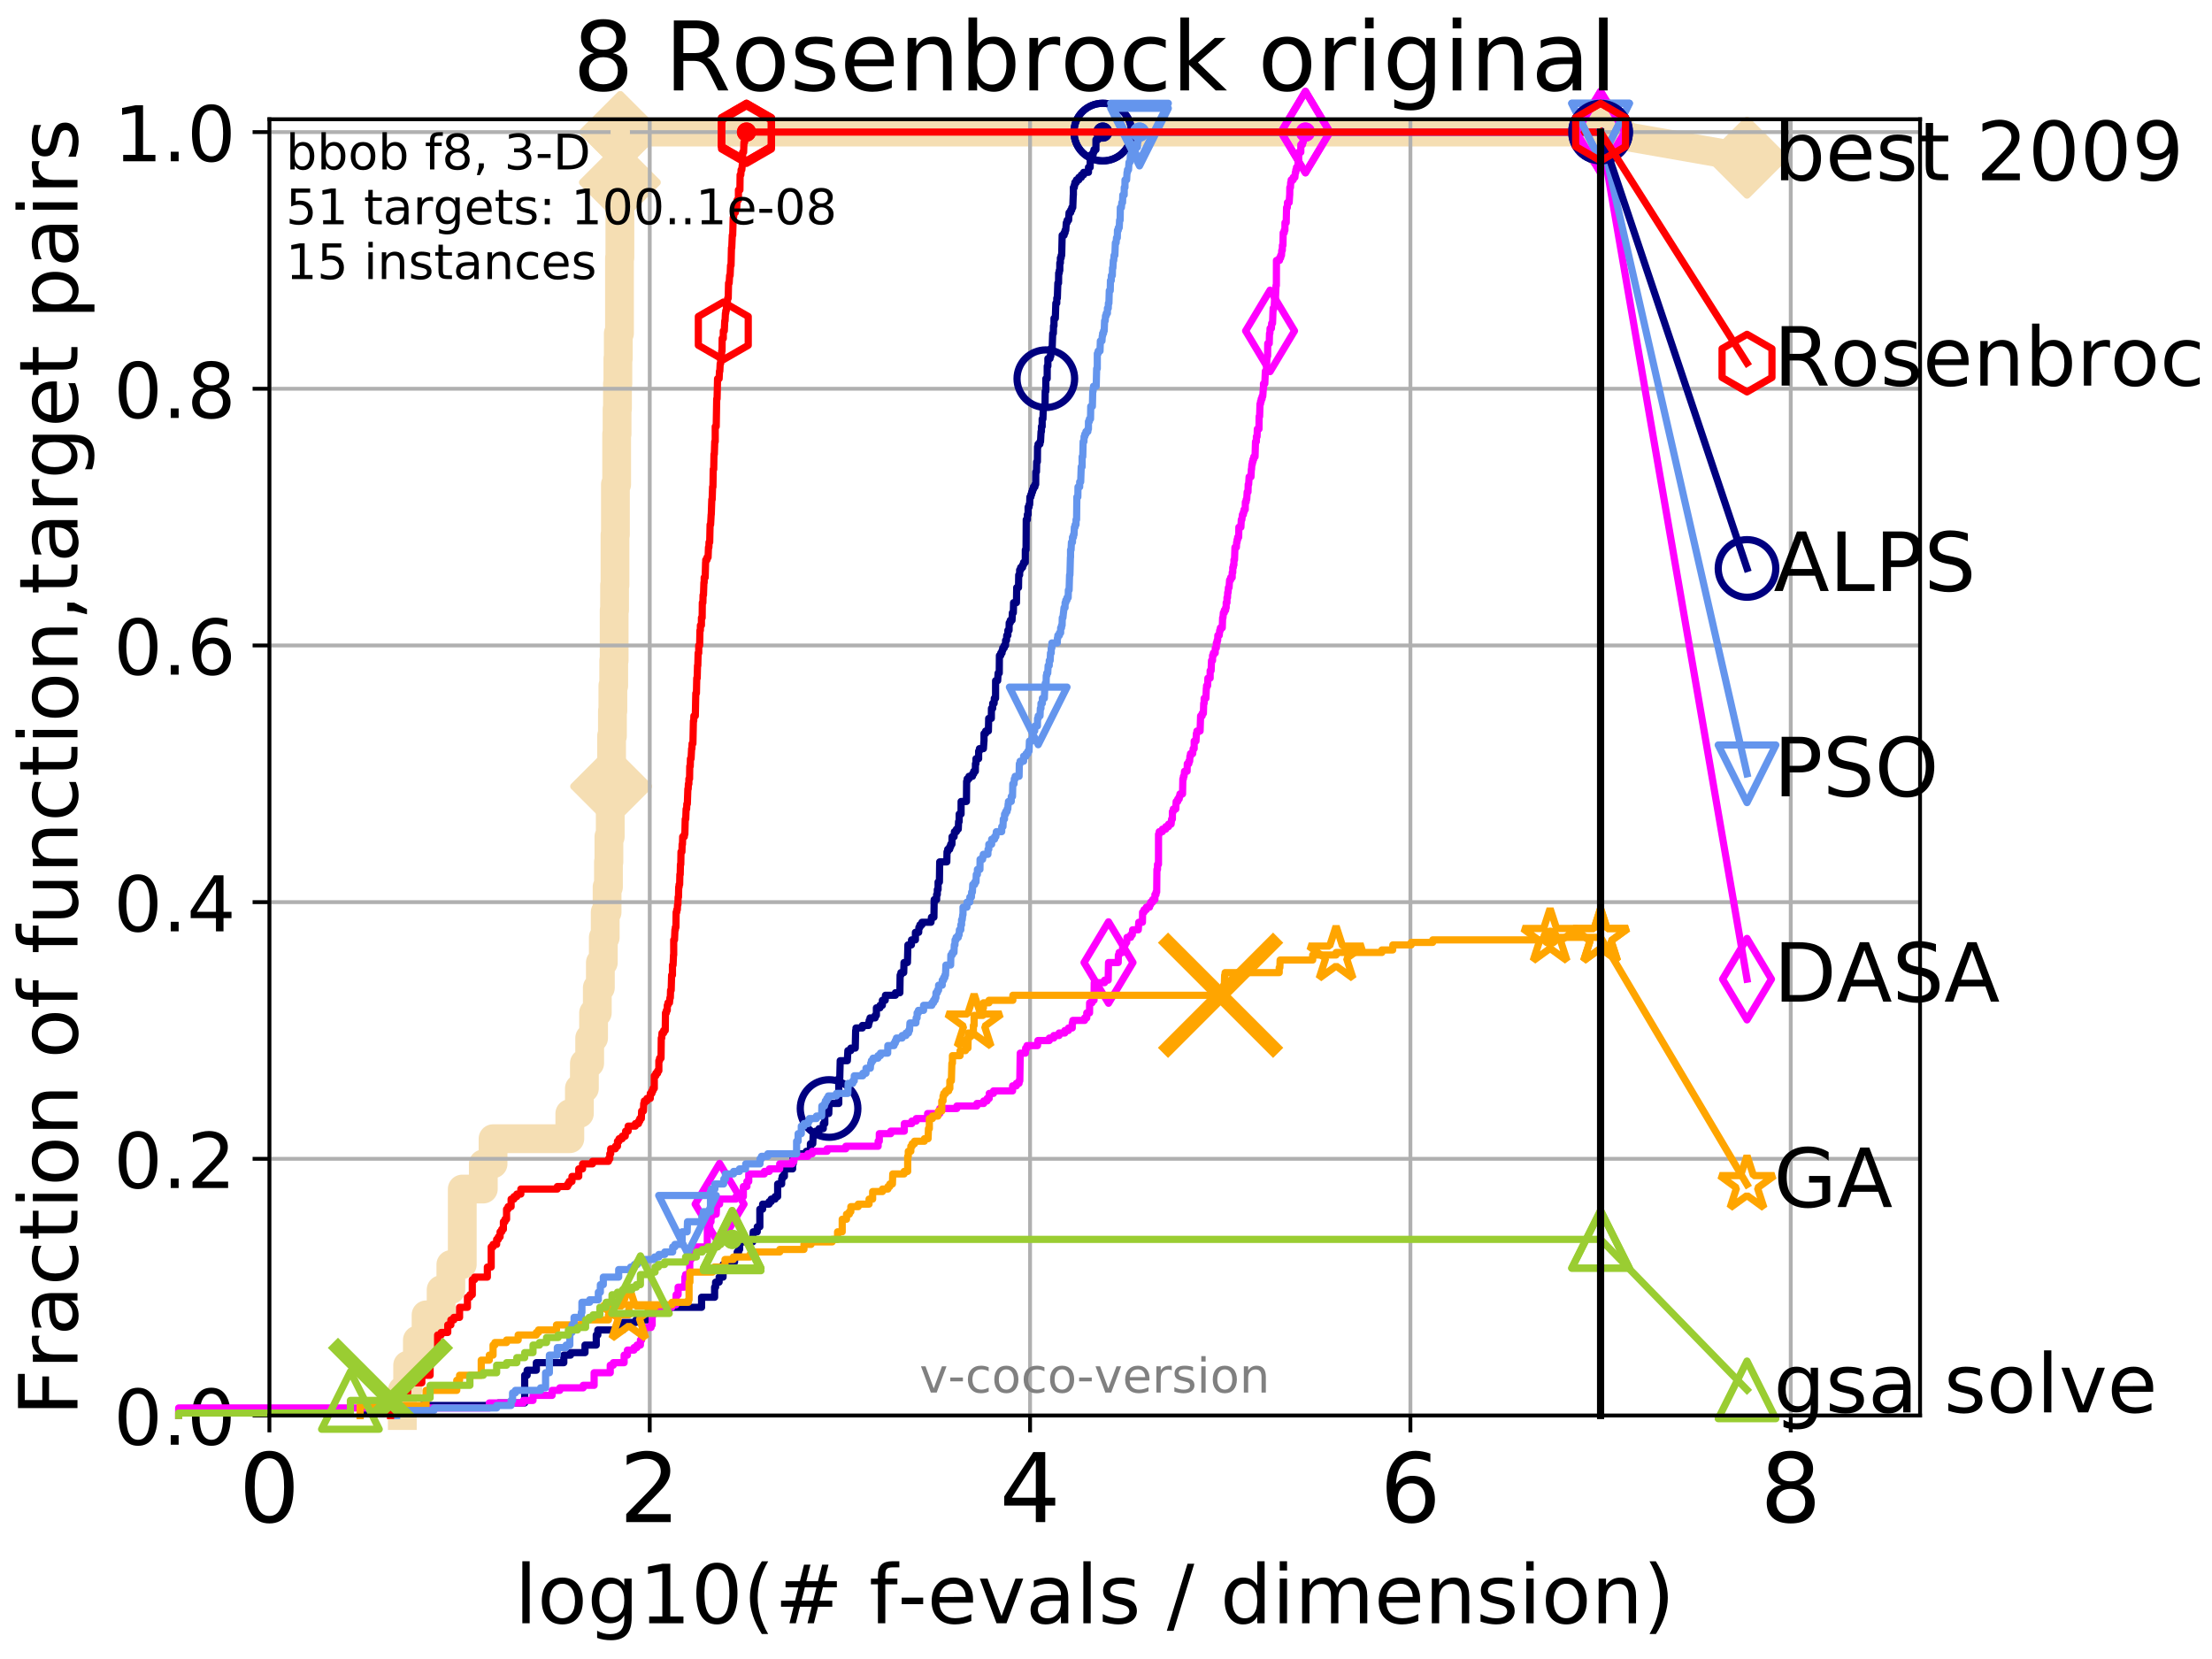 <?xml version="1.0" encoding="utf-8" standalone="no"?>
<!DOCTYPE svg PUBLIC "-//W3C//DTD SVG 1.1//EN"
  "http://www.w3.org/Graphics/SVG/1.1/DTD/svg11.dtd">
<!-- Created with matplotlib (http://matplotlib.org/) -->
<svg height="345.6pt" version="1.1" viewBox="0 0 460.8 345.6" width="460.8pt" xmlns="http://www.w3.org/2000/svg" xmlns:xlink="http://www.w3.org/1999/xlink">
 <defs>
  <style type="text/css">
*{stroke-linecap:butt;stroke-linejoin:round;}
  </style>
 </defs>
 <g id="figure_1">
  <g id="patch_1">
   <path d="M 0 345.6 
L 460.8 345.6 
L 460.8 0 
L 0 0 
z
" style="fill:#ffffff;"/>
  </g>
  <g id="axes_1">
   <g id="patch_2">
    <path d="M 56.12 294.88 
L 399.984 294.88 
L 399.984 24.84 
L 56.12 24.84 
z
" style="fill:#ffffff;"/>
   </g>
   <g id="line2d_1">
    <path d="M 83.81 294.88 
L 83.81 289.638 
L 84.921 289.638 
L 84.921 284.395 
L 86.947 284.395 
L 86.947 279.153 
L 88.76 279.153 
L 88.76 273.91 
L 91.897 273.91 
L 91.897 268.668 
L 93.923 268.668 
L 93.923 263.425 
L 96.3 263.425 
L 96.3 247.698 
L 100.685 247.698 
L 100.685 242.455 
L 102.712 242.455 
L 102.712 237.213 
L 118.704 237.213 
L 118.704 231.97 
L 120.697 231.97 
L 120.697 226.728 
L 121.74 226.728 
L 121.74 221.485 
L 122.843 221.485 
L 122.843 216.243 
L 123.654 216.243 
L 123.654 211 
L 124.428 211 
L 124.428 205.758 
L 125.066 205.758 
L 125.066 200.515 
L 125.68 200.515 
L 125.68 195.273 
L 126.078 195.273 
L 126.078 190.03 
L 126.467 190.03 
L 126.467 184.788 
L 126.753 184.788 
L 126.753 179.546 
L 126.847 179.546 
L 126.847 174.303 
L 127.127 174.303 
L 127.127 163.818 
L 127.311 163.818 
L 127.311 158.576 
L 127.402 158.576 
L 127.402 153.333 
L 127.583 153.333 
L 127.583 148.091 
L 127.673 148.091 
L 127.673 142.848 
L 127.851 142.848 
L 127.851 137.606 
L 127.94 137.606 
L 127.94 127.121 
L 128.028 127.121 
L 128.028 121.878 
L 128.115 121.878 
L 128.115 111.393 
L 128.202 111.393 
L 128.202 100.908 
L 128.461 100.908 
L 128.461 90.423 
L 128.547 90.423 
L 128.547 85.181 
L 128.632 85.181 
L 128.632 79.938 
L 128.716 79.938 
L 128.716 74.696 
L 128.8 74.696 
L 128.8 69.453 
L 129.05 69.453 
L 129.05 53.726 
L 129.133 53.726 
L 129.133 37.999 
L 129.215 37.999 
L 129.215 27.514 
L 333.43 27.514 
" style="fill:none;stroke:#f5deb3;stroke-linecap:square;stroke-width:6;"/>
   </g>
   <g id="line2d_2">
    <defs>
     <path d="M -0 7.778 
L 7.778 0 
L 0 -7.778 
L -7.778 -0 
z
" id="ma1b8f2bb4f" style="stroke:#f5deb3;stroke-linejoin:miter;stroke-width:1.5;"/>
    </defs>
    <g>
     <use style="fill:#f5deb3;stroke:#f5deb3;stroke-linejoin:miter;stroke-width:1.5;" x="127.311" xlink:href="#ma1b8f2bb4f" y="163.818"/>
     <use style="fill:#f5deb3;stroke:#f5deb3;stroke-linejoin:miter;stroke-width:1.5;" x="129.133" xlink:href="#ma1b8f2bb4f" y="37.999"/>
     <use style="fill:#f5deb3;stroke:#f5deb3;stroke-linejoin:miter;stroke-width:1.5;" x="129.215" xlink:href="#ma1b8f2bb4f" y="27.514"/>
     <use style="fill:#f5deb3;stroke:#f5deb3;stroke-linejoin:miter;stroke-width:1.5;" x="129.215" xlink:href="#ma1b8f2bb4f" y="27.514"/>
     <use style="fill:#f5deb3;stroke:#f5deb3;stroke-linejoin:miter;stroke-width:1.5;" x="333.43" xlink:href="#ma1b8f2bb4f" y="27.514"/>
    </g>
   </g>
   <g id="line2d_3">
    <path style="fill:none;stroke:#f5deb3;stroke-linecap:square;stroke-width:6;"/>
    <g/>
   </g>
   <g id="line2d_4">
    <path d="M 333.43 27.514 
L 363.934 32.861 
" style="fill:none;stroke:#f5deb3;stroke-linecap:square;stroke-width:6;"/>
    <g>
     <use style="fill:#f5deb3;stroke:#f5deb3;stroke-linejoin:miter;stroke-width:1.5;" x="333.43" xlink:href="#ma1b8f2bb4f" y="27.514"/>
     <use style="fill:#f5deb3;stroke:#f5deb3;stroke-linejoin:miter;stroke-width:1.5;" x="363.934" xlink:href="#ma1b8f2bb4f" y="32.861"/>
    </g>
   </g>
   <g id="matplotlib.axis_1">
    <g id="xtick_1">
     <g id="line2d_5">
      <path clip-path="url(#pdc0154c1ba)" d="M 56.12 294.88 
L 56.12 24.84 
" style="fill:none;stroke:#b0b0b0;stroke-linecap:square;stroke-width:0.8;"/>
     </g>
     <g id="line2d_6">
      <defs>
       <path d="M 0 0 
L 0 3.5 
" id="m2bfb991372" style="stroke:#000000;stroke-width:0.8;"/>
      </defs>
      <g>
       <use style="stroke:#000000;stroke-width:0.8;" x="56.12" xlink:href="#m2bfb991372" y="294.88"/>
      </g>
     </g>
     <g id="text_1">
      <!-- 0 -->
      <defs>
       <path d="M 31.781 66.406 
Q 24.172 66.406 20.328 58.906 
Q 16.5 51.422 16.5 36.375 
Q 16.5 21.391 20.328 13.891 
Q 24.172 6.391 31.781 6.391 
Q 39.453 6.391 43.281 13.891 
Q 47.125 21.391 47.125 36.375 
Q 47.125 51.422 43.281 58.906 
Q 39.453 66.406 31.781 66.406 
z
M 31.781 74.219 
Q 44.047 74.219 50.516 64.516 
Q 56.984 54.828 56.984 36.375 
Q 56.984 17.969 50.516 8.266 
Q 44.047 -1.422 31.781 -1.422 
Q 19.531 -1.422 13.062 8.266 
Q 6.594 17.969 6.594 36.375 
Q 6.594 54.828 13.062 64.516 
Q 19.531 74.219 31.781 74.219 
z
" id="DejaVuSans-30"/>
      </defs>
      <g transform="translate(49.758 317.077)scale(0.2 -0.2)">
       <use xlink:href="#DejaVuSans-30"/>
      </g>
     </g>
    </g>
    <g id="xtick_2">
     <g id="line2d_7">
      <path clip-path="url(#pdc0154c1ba)" d="M 135.351 294.88 
L 135.351 24.84 
" style="fill:none;stroke:#b0b0b0;stroke-linecap:square;stroke-width:0.8;"/>
     </g>
     <g id="line2d_8">
      <g>
       <use style="stroke:#000000;stroke-width:0.8;" x="135.351" xlink:href="#m2bfb991372" y="294.88"/>
      </g>
     </g>
     <g id="text_2">
      <!-- 2 -->
      <defs>
       <path d="M 19.188 8.297 
L 53.609 8.297 
L 53.609 0 
L 7.328 0 
L 7.328 8.297 
Q 12.938 14.109 22.625 23.891 
Q 32.328 33.688 34.812 36.531 
Q 39.547 41.844 41.422 45.531 
Q 43.312 49.219 43.312 52.781 
Q 43.312 58.594 39.234 62.25 
Q 35.156 65.922 28.609 65.922 
Q 23.969 65.922 18.812 64.312 
Q 13.672 62.703 7.812 59.422 
L 7.812 69.391 
Q 13.766 71.781 18.938 73 
Q 24.125 74.219 28.422 74.219 
Q 39.75 74.219 46.484 68.547 
Q 53.219 62.891 53.219 53.422 
Q 53.219 48.922 51.531 44.891 
Q 49.859 40.875 45.406 35.406 
Q 44.188 33.984 37.641 27.219 
Q 31.109 20.453 19.188 8.297 
z
" id="DejaVuSans-32"/>
      </defs>
      <g transform="translate(128.989 317.077)scale(0.2 -0.2)">
       <use xlink:href="#DejaVuSans-32"/>
      </g>
     </g>
    </g>
    <g id="xtick_3">
     <g id="line2d_9">
      <path clip-path="url(#pdc0154c1ba)" d="M 214.583 294.88 
L 214.583 24.84 
" style="fill:none;stroke:#b0b0b0;stroke-linecap:square;stroke-width:0.8;"/>
     </g>
     <g id="line2d_10">
      <g>
       <use style="stroke:#000000;stroke-width:0.8;" x="214.583" xlink:href="#m2bfb991372" y="294.88"/>
      </g>
     </g>
     <g id="text_3">
      <!-- 4 -->
      <defs>
       <path d="M 37.797 64.312 
L 12.891 25.391 
L 37.797 25.391 
z
M 35.203 72.906 
L 47.609 72.906 
L 47.609 25.391 
L 58.016 25.391 
L 58.016 17.188 
L 47.609 17.188 
L 47.609 0 
L 37.797 0 
L 37.797 17.188 
L 4.891 17.188 
L 4.891 26.703 
z
" id="DejaVuSans-34"/>
      </defs>
      <g transform="translate(208.22 317.077)scale(0.2 -0.2)">
       <use xlink:href="#DejaVuSans-34"/>
      </g>
     </g>
    </g>
    <g id="xtick_4">
     <g id="line2d_11">
      <path clip-path="url(#pdc0154c1ba)" d="M 293.814 294.88 
L 293.814 24.84 
" style="fill:none;stroke:#b0b0b0;stroke-linecap:square;stroke-width:0.8;"/>
     </g>
     <g id="line2d_12">
      <g>
       <use style="stroke:#000000;stroke-width:0.8;" x="293.814" xlink:href="#m2bfb991372" y="294.88"/>
      </g>
     </g>
     <g id="text_4">
      <!-- 6 -->
      <defs>
       <path d="M 33.016 40.375 
Q 26.375 40.375 22.484 35.828 
Q 18.609 31.297 18.609 23.391 
Q 18.609 15.531 22.484 10.953 
Q 26.375 6.391 33.016 6.391 
Q 39.656 6.391 43.531 10.953 
Q 47.406 15.531 47.406 23.391 
Q 47.406 31.297 43.531 35.828 
Q 39.656 40.375 33.016 40.375 
z
M 52.594 71.297 
L 52.594 62.312 
Q 48.875 64.062 45.094 64.984 
Q 41.312 65.922 37.594 65.922 
Q 27.828 65.922 22.672 59.328 
Q 17.531 52.734 16.797 39.406 
Q 19.672 43.656 24.016 45.922 
Q 28.375 48.188 33.594 48.188 
Q 44.578 48.188 50.953 41.516 
Q 57.328 34.859 57.328 23.391 
Q 57.328 12.156 50.688 5.359 
Q 44.047 -1.422 33.016 -1.422 
Q 20.359 -1.422 13.672 8.266 
Q 6.984 17.969 6.984 36.375 
Q 6.984 53.656 15.188 63.938 
Q 23.391 74.219 37.203 74.219 
Q 40.922 74.219 44.703 73.484 
Q 48.484 72.75 52.594 71.297 
z
" id="DejaVuSans-36"/>
      </defs>
      <g transform="translate(287.452 317.077)scale(0.2 -0.2)">
       <use xlink:href="#DejaVuSans-36"/>
      </g>
     </g>
    </g>
    <g id="xtick_5">
     <g id="line2d_13">
      <path clip-path="url(#pdc0154c1ba)" d="M 373.045 294.88 
L 373.045 24.84 
" style="fill:none;stroke:#b0b0b0;stroke-linecap:square;stroke-width:0.8;"/>
     </g>
     <g id="line2d_14">
      <g>
       <use style="stroke:#000000;stroke-width:0.8;" x="373.045" xlink:href="#m2bfb991372" y="294.88"/>
      </g>
     </g>
     <g id="text_5">
      <!-- 8 -->
      <defs>
       <path d="M 31.781 34.625 
Q 24.75 34.625 20.719 30.859 
Q 16.703 27.094 16.703 20.516 
Q 16.703 13.922 20.719 10.156 
Q 24.75 6.391 31.781 6.391 
Q 38.812 6.391 42.859 10.172 
Q 46.922 13.969 46.922 20.516 
Q 46.922 27.094 42.891 30.859 
Q 38.875 34.625 31.781 34.625 
z
M 21.922 38.812 
Q 15.578 40.375 12.031 44.719 
Q 8.5 49.078 8.5 55.328 
Q 8.5 64.062 14.719 69.141 
Q 20.953 74.219 31.781 74.219 
Q 42.672 74.219 48.875 69.141 
Q 55.078 64.062 55.078 55.328 
Q 55.078 49.078 51.531 44.719 
Q 48 40.375 41.703 38.812 
Q 48.828 37.156 52.797 32.312 
Q 56.781 27.484 56.781 20.516 
Q 56.781 9.906 50.312 4.234 
Q 43.844 -1.422 31.781 -1.422 
Q 19.734 -1.422 13.25 4.234 
Q 6.781 9.906 6.781 20.516 
Q 6.781 27.484 10.781 32.312 
Q 14.797 37.156 21.922 38.812 
z
M 18.312 54.391 
Q 18.312 48.734 21.844 45.562 
Q 25.391 42.391 31.781 42.391 
Q 38.141 42.391 41.719 45.562 
Q 45.312 48.734 45.312 54.391 
Q 45.312 60.062 41.719 63.234 
Q 38.141 66.406 31.781 66.406 
Q 25.391 66.406 21.844 63.234 
Q 18.312 60.062 18.312 54.391 
z
" id="DejaVuSans-38"/>
      </defs>
      <g transform="translate(366.683 317.077)scale(0.2 -0.2)">
       <use xlink:href="#DejaVuSans-38"/>
      </g>
     </g>
    </g>
    <g id="text_6">
     <!-- log10(# f-evals / dimension) -->
     <defs>
      <path d="M 9.422 75.984 
L 18.406 75.984 
L 18.406 0 
L 9.422 0 
z
" id="DejaVuSans-6c"/>
      <path d="M 30.609 48.391 
Q 23.391 48.391 19.188 42.75 
Q 14.984 37.109 14.984 27.297 
Q 14.984 17.484 19.156 11.844 
Q 23.344 6.203 30.609 6.203 
Q 37.797 6.203 41.984 11.859 
Q 46.188 17.531 46.188 27.297 
Q 46.188 37.016 41.984 42.703 
Q 37.797 48.391 30.609 48.391 
z
M 30.609 56 
Q 42.328 56 49.016 48.375 
Q 55.719 40.766 55.719 27.297 
Q 55.719 13.875 49.016 6.219 
Q 42.328 -1.422 30.609 -1.422 
Q 18.844 -1.422 12.172 6.219 
Q 5.516 13.875 5.516 27.297 
Q 5.516 40.766 12.172 48.375 
Q 18.844 56 30.609 56 
z
" id="DejaVuSans-6f"/>
      <path d="M 45.406 27.984 
Q 45.406 37.75 41.375 43.109 
Q 37.359 48.484 30.078 48.484 
Q 22.859 48.484 18.828 43.109 
Q 14.797 37.75 14.797 27.984 
Q 14.797 18.266 18.828 12.891 
Q 22.859 7.516 30.078 7.516 
Q 37.359 7.516 41.375 12.891 
Q 45.406 18.266 45.406 27.984 
z
M 54.391 6.781 
Q 54.391 -7.172 48.188 -13.984 
Q 42 -20.797 29.203 -20.797 
Q 24.469 -20.797 20.266 -20.094 
Q 16.062 -19.391 12.109 -17.922 
L 12.109 -9.188 
Q 16.062 -11.328 19.922 -12.344 
Q 23.781 -13.375 27.781 -13.375 
Q 36.625 -13.375 41.016 -8.766 
Q 45.406 -4.156 45.406 5.172 
L 45.406 9.625 
Q 42.625 4.781 38.281 2.391 
Q 33.938 0 27.875 0 
Q 17.828 0 11.672 7.656 
Q 5.516 15.328 5.516 27.984 
Q 5.516 40.672 11.672 48.328 
Q 17.828 56 27.875 56 
Q 33.938 56 38.281 53.609 
Q 42.625 51.219 45.406 46.391 
L 45.406 54.688 
L 54.391 54.688 
z
" id="DejaVuSans-67"/>
      <path d="M 12.406 8.297 
L 28.516 8.297 
L 28.516 63.922 
L 10.984 60.406 
L 10.984 69.391 
L 28.422 72.906 
L 38.281 72.906 
L 38.281 8.297 
L 54.391 8.297 
L 54.391 0 
L 12.406 0 
z
" id="DejaVuSans-31"/>
      <path d="M 31 75.875 
Q 24.469 64.656 21.281 53.656 
Q 18.109 42.672 18.109 31.391 
Q 18.109 20.125 21.312 9.062 
Q 24.516 -2 31 -13.188 
L 23.188 -13.188 
Q 15.875 -1.703 12.234 9.375 
Q 8.594 20.453 8.594 31.391 
Q 8.594 42.281 12.203 53.312 
Q 15.828 64.359 23.188 75.875 
z
" id="DejaVuSans-28"/>
      <path d="M 51.125 44 
L 36.922 44 
L 32.812 27.688 
L 47.125 27.688 
z
M 43.797 71.781 
L 38.719 51.516 
L 52.984 51.516 
L 58.109 71.781 
L 65.922 71.781 
L 60.891 51.516 
L 76.125 51.516 
L 76.125 44 
L 58.984 44 
L 54.984 27.688 
L 70.516 27.688 
L 70.516 20.219 
L 53.078 20.219 
L 48 0 
L 40.188 0 
L 45.219 20.219 
L 30.906 20.219 
L 25.875 0 
L 18.016 0 
L 23.094 20.219 
L 7.719 20.219 
L 7.719 27.688 
L 24.906 27.688 
L 29 44 
L 13.281 44 
L 13.281 51.516 
L 30.906 51.516 
L 35.891 71.781 
z
" id="DejaVuSans-23"/>
      <path id="DejaVuSans-20"/>
      <path d="M 37.109 75.984 
L 37.109 68.5 
L 28.516 68.5 
Q 23.688 68.5 21.797 66.547 
Q 19.922 64.594 19.922 59.516 
L 19.922 54.688 
L 34.719 54.688 
L 34.719 47.703 
L 19.922 47.703 
L 19.922 0 
L 10.891 0 
L 10.891 47.703 
L 2.297 47.703 
L 2.297 54.688 
L 10.891 54.688 
L 10.891 58.5 
Q 10.891 67.625 15.141 71.797 
Q 19.391 75.984 28.609 75.984 
z
" id="DejaVuSans-66"/>
      <path d="M 4.891 31.391 
L 31.203 31.391 
L 31.203 23.391 
L 4.891 23.391 
z
" id="DejaVuSans-2d"/>
      <path d="M 56.203 29.594 
L 56.203 25.203 
L 14.891 25.203 
Q 15.484 15.922 20.484 11.062 
Q 25.484 6.203 34.422 6.203 
Q 39.594 6.203 44.453 7.469 
Q 49.312 8.734 54.109 11.281 
L 54.109 2.781 
Q 49.266 0.734 44.188 -0.344 
Q 39.109 -1.422 33.891 -1.422 
Q 20.797 -1.422 13.156 6.188 
Q 5.516 13.812 5.516 26.812 
Q 5.516 40.234 12.766 48.109 
Q 20.016 56 32.328 56 
Q 43.359 56 49.781 48.891 
Q 56.203 41.797 56.203 29.594 
z
M 47.219 32.234 
Q 47.125 39.594 43.094 43.984 
Q 39.062 48.391 32.422 48.391 
Q 24.906 48.391 20.391 44.141 
Q 15.875 39.891 15.188 32.172 
z
" id="DejaVuSans-65"/>
      <path d="M 2.984 54.688 
L 12.5 54.688 
L 29.594 8.797 
L 46.688 54.688 
L 56.203 54.688 
L 35.688 0 
L 23.484 0 
z
" id="DejaVuSans-76"/>
      <path d="M 34.281 27.484 
Q 23.391 27.484 19.188 25 
Q 14.984 22.516 14.984 16.5 
Q 14.984 11.719 18.141 8.906 
Q 21.297 6.109 26.703 6.109 
Q 34.188 6.109 38.703 11.406 
Q 43.219 16.703 43.219 25.484 
L 43.219 27.484 
z
M 52.203 31.203 
L 52.203 0 
L 43.219 0 
L 43.219 8.297 
Q 40.141 3.328 35.547 0.953 
Q 30.953 -1.422 24.312 -1.422 
Q 15.922 -1.422 10.953 3.297 
Q 6 8.016 6 15.922 
Q 6 25.141 12.172 29.828 
Q 18.359 34.516 30.609 34.516 
L 43.219 34.516 
L 43.219 35.406 
Q 43.219 41.609 39.141 45 
Q 35.062 48.391 27.688 48.391 
Q 23 48.391 18.547 47.266 
Q 14.109 46.141 10.016 43.891 
L 10.016 52.203 
Q 14.938 54.109 19.578 55.047 
Q 24.219 56 28.609 56 
Q 40.484 56 46.344 49.844 
Q 52.203 43.703 52.203 31.203 
z
" id="DejaVuSans-61"/>
      <path d="M 44.281 53.078 
L 44.281 44.578 
Q 40.484 46.531 36.375 47.5 
Q 32.281 48.484 27.875 48.484 
Q 21.188 48.484 17.844 46.438 
Q 14.5 44.391 14.5 40.281 
Q 14.5 37.156 16.891 35.375 
Q 19.281 33.594 26.516 31.984 
L 29.594 31.297 
Q 39.156 29.25 43.188 25.516 
Q 47.219 21.781 47.219 15.094 
Q 47.219 7.469 41.188 3.016 
Q 35.156 -1.422 24.609 -1.422 
Q 20.219 -1.422 15.453 -0.562 
Q 10.688 0.297 5.422 2 
L 5.422 11.281 
Q 10.406 8.688 15.234 7.391 
Q 20.062 6.109 24.812 6.109 
Q 31.156 6.109 34.562 8.281 
Q 37.984 10.453 37.984 14.406 
Q 37.984 18.062 35.516 20.016 
Q 33.062 21.969 24.703 23.781 
L 21.578 24.516 
Q 13.234 26.266 9.516 29.906 
Q 5.812 33.547 5.812 39.891 
Q 5.812 47.609 11.281 51.797 
Q 16.75 56 26.812 56 
Q 31.781 56 36.172 55.266 
Q 40.578 54.547 44.281 53.078 
z
" id="DejaVuSans-73"/>
      <path d="M 25.391 72.906 
L 33.688 72.906 
L 8.297 -9.281 
L 0 -9.281 
z
" id="DejaVuSans-2f"/>
      <path d="M 45.406 46.391 
L 45.406 75.984 
L 54.391 75.984 
L 54.391 0 
L 45.406 0 
L 45.406 8.203 
Q 42.578 3.328 38.25 0.953 
Q 33.938 -1.422 27.875 -1.422 
Q 17.969 -1.422 11.734 6.484 
Q 5.516 14.406 5.516 27.297 
Q 5.516 40.188 11.734 48.094 
Q 17.969 56 27.875 56 
Q 33.938 56 38.25 53.625 
Q 42.578 51.266 45.406 46.391 
z
M 14.797 27.297 
Q 14.797 17.391 18.875 11.75 
Q 22.953 6.109 30.078 6.109 
Q 37.203 6.109 41.297 11.75 
Q 45.406 17.391 45.406 27.297 
Q 45.406 37.203 41.297 42.844 
Q 37.203 48.484 30.078 48.484 
Q 22.953 48.484 18.875 42.844 
Q 14.797 37.203 14.797 27.297 
z
" id="DejaVuSans-64"/>
      <path d="M 9.422 54.688 
L 18.406 54.688 
L 18.406 0 
L 9.422 0 
z
M 9.422 75.984 
L 18.406 75.984 
L 18.406 64.594 
L 9.422 64.594 
z
" id="DejaVuSans-69"/>
      <path d="M 52 44.188 
Q 55.375 50.25 60.062 53.125 
Q 64.75 56 71.094 56 
Q 79.641 56 84.281 50.016 
Q 88.922 44.047 88.922 33.016 
L 88.922 0 
L 79.891 0 
L 79.891 32.719 
Q 79.891 40.578 77.094 44.375 
Q 74.312 48.188 68.609 48.188 
Q 61.625 48.188 57.562 43.547 
Q 53.516 38.922 53.516 30.906 
L 53.516 0 
L 44.484 0 
L 44.484 32.719 
Q 44.484 40.625 41.703 44.406 
Q 38.922 48.188 33.109 48.188 
Q 26.219 48.188 22.156 43.531 
Q 18.109 38.875 18.109 30.906 
L 18.109 0 
L 9.078 0 
L 9.078 54.688 
L 18.109 54.688 
L 18.109 46.188 
Q 21.188 51.219 25.484 53.609 
Q 29.781 56 35.688 56 
Q 41.656 56 45.828 52.969 
Q 50 49.953 52 44.188 
z
" id="DejaVuSans-6d"/>
      <path d="M 54.891 33.016 
L 54.891 0 
L 45.906 0 
L 45.906 32.719 
Q 45.906 40.484 42.875 44.328 
Q 39.844 48.188 33.797 48.188 
Q 26.516 48.188 22.312 43.547 
Q 18.109 38.922 18.109 30.906 
L 18.109 0 
L 9.078 0 
L 9.078 54.688 
L 18.109 54.688 
L 18.109 46.188 
Q 21.344 51.125 25.703 53.562 
Q 30.078 56 35.797 56 
Q 45.219 56 50.047 50.172 
Q 54.891 44.344 54.891 33.016 
z
" id="DejaVuSans-6e"/>
      <path d="M 8.016 75.875 
L 15.828 75.875 
Q 23.141 64.359 26.781 53.312 
Q 30.422 42.281 30.422 31.391 
Q 30.422 20.453 26.781 9.375 
Q 23.141 -1.703 15.828 -13.188 
L 8.016 -13.188 
Q 14.5 -2 17.703 9.062 
Q 20.906 20.125 20.906 31.391 
Q 20.906 42.672 17.703 53.656 
Q 14.5 64.656 8.016 75.875 
z
" id="DejaVuSans-29"/>
     </defs>
     <g transform="translate(107.211 338.154)scale(0.17 -0.17)">
      <use xlink:href="#DejaVuSans-6c"/>
      <use x="27.783" xlink:href="#DejaVuSans-6f"/>
      <use x="88.965" xlink:href="#DejaVuSans-67"/>
      <use x="152.441" xlink:href="#DejaVuSans-31"/>
      <use x="216.064" xlink:href="#DejaVuSans-30"/>
      <use x="279.688" xlink:href="#DejaVuSans-28"/>
      <use x="318.701" xlink:href="#DejaVuSans-23"/>
      <use x="402.49" xlink:href="#DejaVuSans-20"/>
      <use x="434.277" xlink:href="#DejaVuSans-66"/>
      <use x="469.404" xlink:href="#DejaVuSans-2d"/>
      <use x="505.488" xlink:href="#DejaVuSans-65"/>
      <use x="567.012" xlink:href="#DejaVuSans-76"/>
      <use x="626.191" xlink:href="#DejaVuSans-61"/>
      <use x="687.471" xlink:href="#DejaVuSans-6c"/>
      <use x="715.254" xlink:href="#DejaVuSans-73"/>
      <use x="767.354" xlink:href="#DejaVuSans-20"/>
      <use x="799.141" xlink:href="#DejaVuSans-2f"/>
      <use x="832.832" xlink:href="#DejaVuSans-20"/>
      <use x="864.619" xlink:href="#DejaVuSans-64"/>
      <use x="928.096" xlink:href="#DejaVuSans-69"/>
      <use x="955.879" xlink:href="#DejaVuSans-6d"/>
      <use x="1053.291" xlink:href="#DejaVuSans-65"/>
      <use x="1114.814" xlink:href="#DejaVuSans-6e"/>
      <use x="1178.193" xlink:href="#DejaVuSans-73"/>
      <use x="1230.293" xlink:href="#DejaVuSans-69"/>
      <use x="1258.076" xlink:href="#DejaVuSans-6f"/>
      <use x="1319.258" xlink:href="#DejaVuSans-6e"/>
      <use x="1382.637" xlink:href="#DejaVuSans-29"/>
     </g>
    </g>
   </g>
   <g id="matplotlib.axis_2">
    <g id="ytick_1">
     <g id="line2d_15">
      <path clip-path="url(#pdc0154c1ba)" d="M 56.12 294.88 
L 399.984 294.88 
" style="fill:none;stroke:#b0b0b0;stroke-linecap:square;stroke-width:0.8;"/>
     </g>
     <g id="line2d_16">
      <defs>
       <path d="M 0 0 
L -3.5 0 
" id="m35284c794f" style="stroke:#000000;stroke-width:0.8;"/>
      </defs>
      <g>
       <use style="stroke:#000000;stroke-width:0.8;" x="56.12" xlink:href="#m35284c794f" y="294.88"/>
      </g>
     </g>
     <g id="text_7">
      <!-- 0.0 -->
      <defs>
       <path d="M 10.688 12.406 
L 21 12.406 
L 21 0 
L 10.688 0 
z
" id="DejaVuSans-2e"/>
      </defs>
      <g transform="translate(23.675 300.959)scale(0.16 -0.16)">
       <use xlink:href="#DejaVuSans-30"/>
       <use x="63.623" xlink:href="#DejaVuSans-2e"/>
       <use x="95.41" xlink:href="#DejaVuSans-30"/>
      </g>
     </g>
    </g>
    <g id="ytick_2">
     <g id="line2d_17">
      <path clip-path="url(#pdc0154c1ba)" d="M 56.12 241.407 
L 399.984 241.407 
" style="fill:none;stroke:#b0b0b0;stroke-linecap:square;stroke-width:0.8;"/>
     </g>
     <g id="line2d_18">
      <g>
       <use style="stroke:#000000;stroke-width:0.8;" x="56.12" xlink:href="#m35284c794f" y="241.407"/>
      </g>
     </g>
     <g id="text_8">
      <!-- 0.2 -->
      <g transform="translate(23.675 247.485)scale(0.16 -0.16)">
       <use xlink:href="#DejaVuSans-30"/>
       <use x="63.623" xlink:href="#DejaVuSans-2e"/>
       <use x="95.41" xlink:href="#DejaVuSans-32"/>
      </g>
     </g>
    </g>
    <g id="ytick_3">
     <g id="line2d_19">
      <path clip-path="url(#pdc0154c1ba)" d="M 56.12 187.933 
L 399.984 187.933 
" style="fill:none;stroke:#b0b0b0;stroke-linecap:square;stroke-width:0.8;"/>
     </g>
     <g id="line2d_20">
      <g>
       <use style="stroke:#000000;stroke-width:0.8;" x="56.12" xlink:href="#m35284c794f" y="187.933"/>
      </g>
     </g>
     <g id="text_9">
      <!-- 0.4 -->
      <g transform="translate(23.675 194.012)scale(0.16 -0.16)">
       <use xlink:href="#DejaVuSans-30"/>
       <use x="63.623" xlink:href="#DejaVuSans-2e"/>
       <use x="95.41" xlink:href="#DejaVuSans-34"/>
      </g>
     </g>
    </g>
    <g id="ytick_4">
     <g id="line2d_21">
      <path clip-path="url(#pdc0154c1ba)" d="M 56.12 134.46 
L 399.984 134.46 
" style="fill:none;stroke:#b0b0b0;stroke-linecap:square;stroke-width:0.8;"/>
     </g>
     <g id="line2d_22">
      <g>
       <use style="stroke:#000000;stroke-width:0.8;" x="56.12" xlink:href="#m35284c794f" y="134.46"/>
      </g>
     </g>
     <g id="text_10">
      <!-- 0.6 -->
      <g transform="translate(23.675 140.539)scale(0.16 -0.16)">
       <use xlink:href="#DejaVuSans-30"/>
       <use x="63.623" xlink:href="#DejaVuSans-2e"/>
       <use x="95.41" xlink:href="#DejaVuSans-36"/>
      </g>
     </g>
    </g>
    <g id="ytick_5">
     <g id="line2d_23">
      <path clip-path="url(#pdc0154c1ba)" d="M 56.12 80.987 
L 399.984 80.987 
" style="fill:none;stroke:#b0b0b0;stroke-linecap:square;stroke-width:0.8;"/>
     </g>
     <g id="line2d_24">
      <g>
       <use style="stroke:#000000;stroke-width:0.8;" x="56.12" xlink:href="#m35284c794f" y="80.987"/>
      </g>
     </g>
     <g id="text_11">
      <!-- 0.8 -->
      <g transform="translate(23.675 87.066)scale(0.16 -0.16)">
       <use xlink:href="#DejaVuSans-30"/>
       <use x="63.623" xlink:href="#DejaVuSans-2e"/>
       <use x="95.41" xlink:href="#DejaVuSans-38"/>
      </g>
     </g>
    </g>
    <g id="ytick_6">
     <g id="line2d_25">
      <path clip-path="url(#pdc0154c1ba)" d="M 56.12 27.514 
L 399.984 27.514 
" style="fill:none;stroke:#b0b0b0;stroke-linecap:square;stroke-width:0.8;"/>
     </g>
     <g id="line2d_26">
      <g>
       <use style="stroke:#000000;stroke-width:0.8;" x="56.12" xlink:href="#m35284c794f" y="27.514"/>
      </g>
     </g>
     <g id="text_12">
      <!-- 1.0 -->
      <g transform="translate(23.675 33.592)scale(0.16 -0.16)">
       <use xlink:href="#DejaVuSans-31"/>
       <use x="63.623" xlink:href="#DejaVuSans-2e"/>
       <use x="95.41" xlink:href="#DejaVuSans-30"/>
      </g>
     </g>
    </g>
    <g id="text_13">
     <!-- Fraction of function,target pairs -->
     <defs>
      <path d="M 9.812 72.906 
L 51.703 72.906 
L 51.703 64.594 
L 19.672 64.594 
L 19.672 43.109 
L 48.578 43.109 
L 48.578 34.812 
L 19.672 34.812 
L 19.672 0 
L 9.812 0 
z
" id="DejaVuSans-46"/>
      <path d="M 41.109 46.297 
Q 39.594 47.172 37.812 47.578 
Q 36.031 48 33.891 48 
Q 26.266 48 22.188 43.047 
Q 18.109 38.094 18.109 28.812 
L 18.109 0 
L 9.078 0 
L 9.078 54.688 
L 18.109 54.688 
L 18.109 46.188 
Q 20.953 51.172 25.484 53.578 
Q 30.031 56 36.531 56 
Q 37.453 56 38.578 55.875 
Q 39.703 55.766 41.062 55.516 
z
" id="DejaVuSans-72"/>
      <path d="M 48.781 52.594 
L 48.781 44.188 
Q 44.969 46.297 41.141 47.344 
Q 37.312 48.391 33.406 48.391 
Q 24.656 48.391 19.812 42.844 
Q 14.984 37.312 14.984 27.297 
Q 14.984 17.281 19.812 11.734 
Q 24.656 6.203 33.406 6.203 
Q 37.312 6.203 41.141 7.25 
Q 44.969 8.297 48.781 10.406 
L 48.781 2.094 
Q 45.016 0.344 40.984 -0.531 
Q 36.969 -1.422 32.422 -1.422 
Q 20.062 -1.422 12.781 6.344 
Q 5.516 14.109 5.516 27.297 
Q 5.516 40.672 12.859 48.328 
Q 20.219 56 33.016 56 
Q 37.156 56 41.109 55.141 
Q 45.062 54.297 48.781 52.594 
z
" id="DejaVuSans-63"/>
      <path d="M 18.312 70.219 
L 18.312 54.688 
L 36.812 54.688 
L 36.812 47.703 
L 18.312 47.703 
L 18.312 18.016 
Q 18.312 11.328 20.141 9.422 
Q 21.969 7.516 27.594 7.516 
L 36.812 7.516 
L 36.812 0 
L 27.594 0 
Q 17.188 0 13.234 3.875 
Q 9.281 7.766 9.281 18.016 
L 9.281 47.703 
L 2.688 47.703 
L 2.688 54.688 
L 9.281 54.688 
L 9.281 70.219 
z
" id="DejaVuSans-74"/>
      <path d="M 8.5 21.578 
L 8.5 54.688 
L 17.484 54.688 
L 17.484 21.922 
Q 17.484 14.156 20.5 10.266 
Q 23.531 6.391 29.594 6.391 
Q 36.859 6.391 41.078 11.031 
Q 45.312 15.672 45.312 23.688 
L 45.312 54.688 
L 54.297 54.688 
L 54.297 0 
L 45.312 0 
L 45.312 8.406 
Q 42.047 3.422 37.719 1 
Q 33.406 -1.422 27.688 -1.422 
Q 18.266 -1.422 13.375 4.438 
Q 8.5 10.297 8.5 21.578 
z
M 31.109 56 
z
" id="DejaVuSans-75"/>
      <path d="M 11.719 12.406 
L 22.016 12.406 
L 22.016 4 
L 14.016 -11.625 
L 7.719 -11.625 
L 11.719 4 
z
" id="DejaVuSans-2c"/>
      <path d="M 18.109 8.203 
L 18.109 -20.797 
L 9.078 -20.797 
L 9.078 54.688 
L 18.109 54.688 
L 18.109 46.391 
Q 20.953 51.266 25.266 53.625 
Q 29.594 56 35.594 56 
Q 45.562 56 51.781 48.094 
Q 58.016 40.188 58.016 27.297 
Q 58.016 14.406 51.781 6.484 
Q 45.562 -1.422 35.594 -1.422 
Q 29.594 -1.422 25.266 0.953 
Q 20.953 3.328 18.109 8.203 
z
M 48.688 27.297 
Q 48.688 37.203 44.609 42.844 
Q 40.531 48.484 33.406 48.484 
Q 26.266 48.484 22.188 42.844 
Q 18.109 37.203 18.109 27.297 
Q 18.109 17.391 22.188 11.75 
Q 26.266 6.109 33.406 6.109 
Q 40.531 6.109 44.609 11.75 
Q 48.688 17.391 48.688 27.297 
z
" id="DejaVuSans-70"/>
     </defs>
     <g transform="translate(16.14 294.999)rotate(-90)scale(0.17 -0.17)">
      <use xlink:href="#DejaVuSans-46"/>
      <use x="57.41" xlink:href="#DejaVuSans-72"/>
      <use x="98.523" xlink:href="#DejaVuSans-61"/>
      <use x="159.803" xlink:href="#DejaVuSans-63"/>
      <use x="214.783" xlink:href="#DejaVuSans-74"/>
      <use x="253.992" xlink:href="#DejaVuSans-69"/>
      <use x="281.775" xlink:href="#DejaVuSans-6f"/>
      <use x="342.957" xlink:href="#DejaVuSans-6e"/>
      <use x="406.336" xlink:href="#DejaVuSans-20"/>
      <use x="438.123" xlink:href="#DejaVuSans-6f"/>
      <use x="499.305" xlink:href="#DejaVuSans-66"/>
      <use x="534.51" xlink:href="#DejaVuSans-20"/>
      <use x="566.297" xlink:href="#DejaVuSans-66"/>
      <use x="601.502" xlink:href="#DejaVuSans-75"/>
      <use x="664.881" xlink:href="#DejaVuSans-6e"/>
      <use x="728.26" xlink:href="#DejaVuSans-63"/>
      <use x="783.24" xlink:href="#DejaVuSans-74"/>
      <use x="822.449" xlink:href="#DejaVuSans-69"/>
      <use x="850.232" xlink:href="#DejaVuSans-6f"/>
      <use x="911.414" xlink:href="#DejaVuSans-6e"/>
      <use x="974.793" xlink:href="#DejaVuSans-2c"/>
      <use x="1006.58" xlink:href="#DejaVuSans-74"/>
      <use x="1045.789" xlink:href="#DejaVuSans-61"/>
      <use x="1107.068" xlink:href="#DejaVuSans-72"/>
      <use x="1148.166" xlink:href="#DejaVuSans-67"/>
      <use x="1211.643" xlink:href="#DejaVuSans-65"/>
      <use x="1273.166" xlink:href="#DejaVuSans-74"/>
      <use x="1312.375" xlink:href="#DejaVuSans-20"/>
      <use x="1344.162" xlink:href="#DejaVuSans-70"/>
      <use x="1407.639" xlink:href="#DejaVuSans-61"/>
      <use x="1468.918" xlink:href="#DejaVuSans-69"/>
      <use x="1496.701" xlink:href="#DejaVuSans-72"/>
      <use x="1537.814" xlink:href="#DejaVuSans-73"/>
     </g>
    </g>
   </g>
   <g id="line2d_27">
    <defs>
     <path d="M 0 1.5 
C 0.398 1.5 0.779 1.342 1.061 1.061 
C 1.342 0.779 1.5 0.398 1.5 0 
C 1.5 -0.398 1.342 -0.779 1.061 -1.061 
C 0.779 -1.342 0.398 -1.5 0 -1.5 
C -0.398 -1.5 -0.779 -1.342 -1.061 -1.061 
C -1.342 -0.779 -1.5 -0.398 -1.5 0 
C -1.5 0.398 -1.342 0.779 -1.061 1.061 
C -0.779 1.342 -0.398 1.5 0 1.5 
z
" id="ma7a1270a41" style="stroke:#f5deb3;"/>
    </defs>
    <g>
     <use style="fill:#f5deb3;stroke:#f5deb3;" x="129.215" xlink:href="#ma7a1270a41" y="27.514"/>
     <use style="fill:#f5deb3;stroke:#f5deb3;" x="129.215" xlink:href="#ma7a1270a41" y="27.514"/>
    </g>
   </g>
   <g id="line2d_28">
    <defs>
     <path d="M 0 1.5 
C 0.398 1.5 0.779 1.342 1.061 1.061 
C 1.342 0.779 1.5 0.398 1.5 0 
C 1.5 -0.398 1.342 -0.779 1.061 -1.061 
C 0.779 -1.342 0.398 -1.5 0 -1.5 
C -0.398 -1.5 -0.779 -1.342 -1.061 -1.061 
C -1.342 -0.779 -1.5 -0.398 -1.5 0 
C -1.5 0.398 -1.342 0.779 -1.061 1.061 
C -0.779 1.342 -0.398 1.5 0 1.5 
z
" id="m4c614a2e34" style="stroke:#000080;"/>
    </defs>
    <g>
     <use style="fill:#000080;stroke:#000080;" x="229.728" xlink:href="#m4c614a2e34" y="27.514"/>
     <use style="fill:#000080;stroke:#000080;" x="229.728" xlink:href="#m4c614a2e34" y="27.514"/>
    </g>
   </g>
   <g id="line2d_29">
    <path d="M 75.021 294.88 
L 75.021 294.356 
L 86.947 294.356 
L 86.947 293.832 
L 87.877 293.832 
L 87.877 292.783 
L 103.822 292.783 
L 103.822 292.259 
L 109.301 292.259 
L 109.301 286.492 
L 109.815 286.492 
L 109.815 285.444 
L 111.728 285.444 
L 111.728 283.871 
L 117.452 283.871 
L 117.452 282.298 
L 118.854 282.298 
L 118.854 281.774 
L 121.866 281.774 
L 121.866 280.201 
L 124.211 280.201 
L 124.211 278.104 
L 124.536 278.104 
L 124.536 277.056 
L 129.779 277.056 
L 129.779 275.483 
L 132.488 275.483 
L 132.488 274.959 
L 135.692 274.959 
L 135.692 273.386 
L 137.095 273.386 
L 137.095 272.862 
L 139.418 272.862 
L 139.418 272.337 
L 146.151 272.337 
L 146.151 270.24 
L 148.864 270.24 
L 148.864 268.143 
L 149.072 268.143 
L 149.072 267.095 
L 149.806 267.095 
L 149.806 266.046 
L 150.627 266.046 
L 150.627 263.425 
L 152.714 263.425 
L 152.714 262.901 
L 153.025 262.901 
L 153.025 261.852 
L 153.57 261.852 
L 153.57 260.804 
L 153.866 260.804 
L 153.866 260.28 
L 154.08 260.28 
L 154.08 258.707 
L 156.806 258.707 
L 156.905 256.61 
L 157.752 256.61 
L 157.752 255.561 
L 158.29 255.561 
L 158.29 251.892 
L 158.869 251.892 
L 158.869 250.843 
L 160.218 250.843 
L 160.218 250.319 
L 160.659 250.319 
L 160.659 249.795 
L 161.469 249.795 
L 161.469 249.27 
L 162.001 249.27 
L 162.001 246.649 
L 162.834 246.649 
L 162.834 245.601 
L 162.961 245.601 
L 162.961 245.076 
L 163.405 245.076 
L 163.405 243.504 
L 165.114 243.504 
L 165.114 242.455 
L 165.235 242.455 
L 165.235 240.358 
L 167.974 240.358 
L 167.974 239.834 
L 168.822 239.834 
L 168.822 238.261 
L 169.315 238.261 
L 169.41 236.164 
L 169.933 236.164 
L 169.933 235.64 
L 170.619 235.64 
L 170.619 235.116 
L 171.504 235.116 
L 171.504 234.067 
L 171.823 234.067 
L 171.823 231.97 
L 172.65 231.97 
L 172.709 229.873 
L 174.73 229.873 
L 174.73 224.631 
L 174.938 224.631 
L 175.03 220.961 
L 176.518 220.961 
L 176.628 218.864 
L 177.241 218.864 
L 177.241 218.34 
L 178.166 218.34 
L 178.247 214.67 
L 178.318 214.67 
L 178.318 214.146 
L 179.648 214.146 
L 179.648 213.622 
L 180.935 213.622 
L 180.935 213.097 
L 181.06 213.097 
L 181.06 212.573 
L 181.245 212.573 
L 181.245 212.049 
L 182.302 212.049 
L 182.302 211.525 
L 182.57 211.525 
L 182.57 209.952 
L 183.317 209.952 
L 183.317 209.428 
L 183.811 209.428 
L 183.814 208.379 
L 184.404 208.379 
L 184.457 207.331 
L 186.527 207.331 
L 186.527 206.806 
L 187.459 206.806 
L 187.512 203.137 
L 187.677 203.137 
L 187.677 202.612 
L 188.262 202.612 
L 188.32 200.515 
L 189.036 200.515 
L 189.134 196.846 
L 189.866 196.846 
L 189.885 195.797 
L 190.697 195.797 
L 190.697 194.224 
L 191.382 194.224 
L 191.42 193.176 
L 191.641 193.176 
L 191.641 192.652 
L 192.06 192.652 
L 192.06 192.127 
L 193.943 192.127 
L 194.04 191.079 
L 194.554 191.079 
L 194.607 187.409 
L 195.111 187.409 
L 195.111 186.361 
L 195.26 186.361 
L 195.26 185.312 
L 195.421 185.312 
L 195.421 183.739 
L 195.695 183.739 
L 195.755 179.546 
L 197.239 179.546 
L 197.28 177.449 
L 197.424 177.449 
L 197.424 176.924 
L 197.836 176.924 
L 197.836 176.4 
L 198.045 176.4 
L 198.045 175.876 
L 198.304 175.876 
L 198.332 174.303 
L 198.756 174.303 
L 198.822 173.255 
L 199.24 173.255 
L 199.24 172.73 
L 199.626 172.73 
L 199.69 171.158 
L 199.811 171.158 
L 199.811 169.585 
L 200.208 169.585 
L 200.215 166.964 
L 201.327 166.964 
L 201.365 162.77 
L 201.473 162.77 
L 201.473 162.245 
L 201.857 162.245 
L 201.857 161.721 
L 202.586 161.721 
L 202.586 161.197 
L 202.851 161.197 
L 202.851 160.673 
L 203.186 160.673 
L 203.202 159.1 
L 203.313 159.1 
L 203.313 158.051 
L 203.868 158.051 
L 203.868 156.479 
L 204.035 156.479 
L 204.035 155.954 
L 204.865 155.954 
L 204.97 154.382 
L 204.987 154.382 
L 204.987 152.809 
L 205.325 152.809 
L 205.325 152.285 
L 205.901 152.285 
L 205.96 149.663 
L 206.513 149.663 
L 206.538 147.566 
L 206.796 147.566 
L 206.796 146.518 
L 207.092 146.518 
L 207.132 145.469 
L 207.393 145.469 
L 207.403 141.8 
L 207.831 141.8 
L 207.921 140.227 
L 208.162 140.227 
L 208.196 136.557 
L 208.476 136.557 
L 208.476 136.033 
L 208.741 136.033 
L 208.741 135.509 
L 208.885 135.509 
L 208.885 134.984 
L 209.197 134.984 
L 209.197 134.46 
L 209.474 134.46 
L 209.474 133.412 
L 209.676 133.412 
L 209.723 132.363 
L 209.961 132.363 
L 209.961 131.315 
L 210.206 131.315 
L 210.232 129.742 
L 210.457 129.742 
L 210.457 129.218 
L 210.824 129.218 
L 210.896 127.645 
L 211.096 127.645 
L 211.144 125.548 
L 211.746 125.548 
L 211.798 122.403 
L 212.173 122.403 
L 212.216 119.781 
L 212.409 119.781 
L 212.409 118.733 
L 212.623 118.733 
L 212.623 118.209 
L 213.024 118.209 
L 213.024 117.684 
L 213.224 117.684 
L 213.224 117.16 
L 213.586 117.16 
L 213.596 114.539 
L 213.745 114.539 
L 213.784 108.248 
L 214.014 108.248 
L 214.014 107.199 
L 214.172 107.199 
L 214.174 105.627 
L 214.374 105.627 
L 214.374 105.102 
L 214.496 105.102 
L 214.545 103.53 
L 214.751 103.53 
L 214.751 103.005 
L 214.916 103.005 
L 214.916 102.481 
L 215.093 102.481 
L 215.093 101.957 
L 215.28 101.957 
L 215.28 101.433 
L 215.589 101.433 
L 215.589 100.908 
L 215.757 100.908 
L 215.772 98.287 
L 215.915 98.287 
L 215.961 96.19 
L 216.106 96.19 
L 216.138 93.045 
L 216.244 93.045 
L 216.244 92.52 
L 216.636 92.52 
L 216.636 91.996 
L 216.763 91.996 
L 216.87 89.899 
L 216.949 89.899 
L 216.949 88.851 
L 217.103 88.851 
L 217.103 87.278 
L 217.26 87.278 
L 217.351 84.657 
L 217.705 84.657 
L 217.733 81.511 
L 217.866 81.511 
L 217.866 78.89 
L 218.145 78.89 
L 218.157 76.269 
L 218.295 76.269 
L 218.295 74.696 
L 218.742 74.696 
L 218.742 74.172 
L 218.906 74.172 
L 218.908 72.599 
L 219.184 72.599 
L 219.293 69.453 
L 219.43 69.453 
L 219.464 67.881 
L 219.563 67.881 
L 219.569 66.308 
L 219.843 66.308 
L 219.949 63.163 
L 220.145 63.163 
L 220.145 62.114 
L 220.261 62.114 
L 220.367 58.969 
L 220.514 58.969 
L 220.538 56.872 
L 220.664 56.872 
L 220.664 56.347 
L 220.776 56.347 
L 220.776 54.775 
L 220.896 54.775 
L 220.896 53.726 
L 221.055 53.726 
L 221.055 53.202 
L 221.169 53.202 
L 221.268 49.008 
L 221.674 49.008 
L 221.674 48.484 
L 221.879 48.484 
L 221.879 47.959 
L 222.021 47.959 
L 222.132 46.387 
L 222.313 46.387 
L 222.313 45.862 
L 222.613 45.862 
L 222.707 44.29 
L 223.041 44.29 
L 223.041 43.765 
L 223.272 43.765 
L 223.272 43.241 
L 223.475 43.241 
L 223.579 40.62 
L 223.603 40.62 
L 223.604 39.047 
L 223.8 39.047 
L 223.8 38.523 
L 223.915 38.523 
L 223.915 37.999 
L 224.237 37.999 
L 224.237 37.474 
L 224.743 37.474 
L 224.743 36.95 
L 225.263 36.95 
L 225.263 36.426 
L 225.739 36.426 
L 225.739 35.902 
L 226.749 35.902 
L 226.749 34.853 
L 227.101 34.853 
L 227.114 33.28 
L 227.286 33.28 
L 227.286 32.232 
L 227.715 32.232 
L 227.715 31.708 
L 227.892 31.708 
L 227.892 31.183 
L 228.305 31.183 
L 228.305 29.086 
L 228.789 29.086 
L 228.789 28.038 
L 229.728 28.038 
L 229.728 27.514 
L 333.43 27.514 
L 333.43 27.514 
" style="fill:none;stroke:#000080;stroke-linecap:square;stroke-width:1.5;"/>
   </g>
   <g id="line2d_30">
    <defs>
     <path d="M 0 6 
C 1.591 6 3.117 5.368 4.243 4.243 
C 5.368 3.117 6 1.591 6 0 
C 6 -1.591 5.368 -3.117 4.243 -4.243 
C 3.117 -5.368 1.591 -6 0 -6 
C -1.591 -6 -3.117 -5.368 -4.243 -4.243 
C -5.368 -3.117 -6 -1.591 -6 0 
C -6 1.591 -5.368 3.117 -4.243 4.243 
C -3.117 5.368 -1.591 6 0 6 
z
" id="mb71d02fa9e" style="stroke:#000080;stroke-width:1.5;"/>
    </defs>
    <g>
     <use style="fill-opacity:0;stroke:#000080;stroke-width:1.5;" x="172.709" xlink:href="#mb71d02fa9e" y="230.922"/>
     <use style="fill-opacity:0;stroke:#000080;stroke-width:1.5;" x="217.866" xlink:href="#mb71d02fa9e" y="78.89"/>
     <use style="fill-opacity:0;stroke:#000080;stroke-width:1.5;" x="229.728" xlink:href="#mb71d02fa9e" y="27.514"/>
     <use style="fill-opacity:0;stroke:#000080;stroke-width:1.5;" x="229.728" xlink:href="#mb71d02fa9e" y="27.514"/>
     <use style="fill-opacity:0;stroke:#000080;stroke-width:1.5;" x="333.43" xlink:href="#mb71d02fa9e" y="27.514"/>
    </g>
   </g>
   <g id="line2d_31">
    <path style="fill:none;stroke:#000080;stroke-linecap:square;stroke-width:1.5;"/>
    <g/>
   </g>
   <g id="line2d_32">
    <defs>
     <path d="M 0 1.5 
C 0.398 1.5 0.779 1.342 1.061 1.061 
C 1.342 0.779 1.5 0.398 1.5 0 
C 1.5 -0.398 1.342 -0.779 1.061 -1.061 
C 0.779 -1.342 0.398 -1.5 0 -1.5 
C -0.398 -1.5 -0.779 -1.342 -1.061 -1.061 
C -1.342 -0.779 -1.5 -0.398 -1.5 0 
C -1.5 0.398 -1.342 0.779 -1.061 1.061 
C -0.779 1.342 -0.398 1.5 0 1.5 
z
" id="m1340f94031" style="stroke:#ff00ff;"/>
    </defs>
    <g>
     <use style="fill:#ff00ff;stroke:#ff00ff;" x="271.95" xlink:href="#m1340f94031" y="27.514"/>
     <use style="fill:#ff00ff;stroke:#ff00ff;" x="271.95" xlink:href="#m1340f94031" y="27.514"/>
    </g>
   </g>
   <g id="line2d_33">
    <path d="M 37.219 294.88 
L 37.219 293.307 
L 101.929 293.307 
L 101.929 292.259 
L 109.038 292.259 
L 109.038 291.735 
L 111.035 291.735 
L 111.035 290.686 
L 115.015 290.686 
L 115.015 289.638 
L 116.621 289.638 
L 116.621 289.113 
L 121.485 289.113 
L 121.485 288.589 
L 123.767 288.589 
L 123.767 285.968 
L 127.127 285.968 
L 127.127 284.395 
L 127.762 284.395 
L 127.762 283.871 
L 130.015 283.871 
L 130.015 282.298 
L 130.705 282.298 
L 130.705 281.25 
L 132.076 281.25 
L 132.076 280.725 
L 132.69 280.725 
L 132.69 280.201 
L 133.411 280.201 
L 133.411 279.153 
L 133.666 279.153 
L 133.666 278.104 
L 134.103 278.104 
L 134.103 277.58 
L 134.226 277.58 
L 134.226 276.531 
L 135.636 276.531 
L 135.636 276.007 
L 135.86 276.007 
L 135.86 273.91 
L 136.136 273.91 
L 136.136 272.337 
L 139.953 272.337 
L 139.953 271.813 
L 140.809 271.813 
L 140.851 269.716 
L 141.263 269.716 
L 141.263 268.143 
L 142.555 268.143 
L 142.555 267.619 
L 142.668 267.619 
L 142.668 266.046 
L 142.817 266.046 
L 142.817 265.522 
L 143.687 265.522 
L 143.687 262.377 
L 143.967 262.377 
L 143.967 261.852 
L 144.582 261.852 
L 144.582 259.755 
L 147.334 259.755 
L 147.363 255.561 
L 147.841 255.561 
L 147.841 254.513 
L 148.116 254.513 
L 148.116 253.464 
L 148.333 253.464 
L 148.333 252.94 
L 149.201 252.94 
L 149.303 250.843 
L 149.904 250.843 
L 149.904 249.795 
L 153.31 249.795 
L 153.31 249.27 
L 154.854 249.27 
L 154.854 247.173 
L 155.595 247.173 
L 155.595 246.125 
L 155.979 246.125 
L 155.979 244.552 
L 159.231 244.552 
L 159.231 244.028 
L 160.259 244.028 
L 160.259 243.504 
L 162.423 243.504 
L 162.423 242.455 
L 165.042 242.455 
L 165.042 241.931 
L 165.396 241.931 
L 165.396 240.882 
L 168.298 240.882 
L 168.298 240.358 
L 169.203 240.358 
L 169.203 239.834 
L 172.305 239.834 
L 172.305 239.31 
L 176.201 239.31 
L 176.201 238.785 
L 182.931 238.785 
L 182.931 237.737 
L 183.175 237.737 
L 183.175 236.164 
L 185.56 236.164 
L 185.56 235.64 
L 188.383 235.64 
L 188.383 234.067 
L 189.941 234.067 
L 189.941 233.543 
L 190.86 233.543 
L 190.86 233.019 
L 193.232 233.019 
L 193.232 231.97 
L 195.774 231.97 
L 195.774 230.922 
L 199.334 230.922 
L 199.334 230.398 
L 203.499 230.398 
L 203.499 229.873 
L 204.93 229.873 
L 204.93 229.349 
L 205.63 229.349 
L 205.63 228.825 
L 206.077 228.825 
L 206.077 227.776 
L 206.965 227.776 
L 206.965 227.252 
L 210.938 227.252 
L 210.938 226.204 
L 211.728 226.204 
L 211.728 225.679 
L 212.289 225.679 
L 212.289 225.155 
L 212.444 225.155 
L 212.534 219.388 
L 213.615 219.388 
L 213.658 218.34 
L 213.949 218.34 
L 213.949 217.816 
L 216.134 217.816 
L 216.209 216.767 
L 218.597 216.767 
L 218.597 216.243 
L 219.526 216.243 
L 219.526 215.719 
L 220.627 215.719 
L 220.627 215.194 
L 221.827 215.194 
L 221.827 214.67 
L 222.589 214.67 
L 222.589 214.146 
L 223.371 214.146 
L 223.371 213.097 
L 223.488 213.097 
L 223.488 212.573 
L 225.945 212.573 
L 225.945 212.049 
L 226.39 212.049 
L 226.39 211 
L 226.974 211 
L 226.987 208.903 
L 227.489 208.903 
L 227.489 208.379 
L 227.907 208.379 
L 227.944 204.709 
L 230.103 204.709 
L 230.103 204.185 
L 230.854 204.185 
L 230.924 200.515 
L 232.945 200.515 
L 232.975 198.943 
L 233.13 198.943 
L 233.13 198.418 
L 233.856 198.418 
L 233.86 197.37 
L 234.046 197.37 
L 234.046 196.846 
L 234.415 196.846 
L 234.415 196.321 
L 234.715 196.321 
L 234.782 195.273 
L 235.544 195.273 
L 235.544 194.749 
L 235.88 194.749 
L 235.938 193.7 
L 237.126 193.7 
L 237.226 192.127 
L 237.99 192.127 
L 238.02 190.03 
L 238.327 190.03 
L 238.327 189.506 
L 238.792 189.506 
L 238.792 188.982 
L 239.469 188.982 
L 239.469 188.458 
L 239.704 188.458 
L 239.704 187.933 
L 240.122 187.933 
L 240.122 187.409 
L 240.586 187.409 
L 240.586 186.361 
L 240.823 186.361 
L 240.823 185.836 
L 240.959 185.836 
L 241.008 181.118 
L 241.128 181.118 
L 241.128 180.07 
L 241.333 180.07 
L 241.344 173.779 
L 241.482 173.779 
L 241.482 173.255 
L 242.147 173.255 
L 242.147 172.73 
L 242.846 172.73 
L 242.846 172.206 
L 243.429 172.206 
L 243.429 171.682 
L 243.966 171.682 
L 244.066 170.633 
L 244.23 170.633 
L 244.23 169.061 
L 244.413 169.061 
L 244.413 168.536 
L 244.939 168.536 
L 245.014 166.964 
L 245.346 166.964 
L 245.346 166.439 
L 245.652 166.439 
L 245.652 165.915 
L 245.804 165.915 
L 245.804 165.391 
L 246.346 165.391 
L 246.406 162.245 
L 246.528 162.245 
L 246.528 161.721 
L 246.658 161.721 
L 246.754 160.673 
L 247.295 160.673 
L 247.332 159.1 
L 247.655 159.1 
L 247.655 158.576 
L 247.829 158.576 
L 247.883 157.527 
L 247.997 157.527 
L 247.997 157.003 
L 248.456 157.003 
L 248.55 155.954 
L 248.769 155.954 
L 248.769 154.382 
L 249.149 154.382 
L 249.222 152.809 
L 249.344 152.809 
L 249.344 152.285 
L 250.001 152.285 
L 250.105 149.139 
L 250.428 149.139 
L 250.428 148.615 
L 250.686 148.615 
L 250.751 146.518 
L 250.846 146.518 
L 250.846 145.469 
L 251.214 145.469 
L 251.3 143.372 
L 251.345 143.372 
L 251.345 142.848 
L 251.574 142.848 
L 251.624 141.275 
L 252.096 141.275 
L 252.096 139.703 
L 252.302 139.703 
L 252.378 137.606 
L 252.595 137.606 
L 252.595 136.557 
L 252.764 136.557 
L 252.764 136.033 
L 253.154 136.033 
L 253.162 134.984 
L 253.381 134.984 
L 253.381 133.936 
L 253.545 133.936 
L 253.545 133.412 
L 253.661 133.412 
L 253.696 132.363 
L 253.992 132.363 
L 254.085 131.315 
L 254.222 131.315 
L 254.222 130.79 
L 254.624 130.79 
L 254.689 128.693 
L 254.766 128.693 
L 254.846 127.645 
L 255.048 127.645 
L 255.048 127.121 
L 255.319 127.121 
L 255.319 126.596 
L 255.438 126.596 
L 255.438 125.548 
L 255.6 125.548 
L 255.6 124.499 
L 255.714 124.499 
L 255.747 123.451 
L 255.832 123.451 
L 255.901 122.403 
L 256.04 122.403 
L 256.143 120.83 
L 256.365 120.83 
L 256.365 120.306 
L 256.692 120.306 
L 256.692 119.257 
L 256.807 119.257 
L 256.807 118.209 
L 256.924 118.209 
L 256.924 117.684 
L 257.049 117.684 
L 257.049 116.636 
L 257.173 116.636 
L 257.264 114.015 
L 257.56 114.015 
L 257.611 112.966 
L 257.701 112.966 
L 257.701 112.442 
L 257.822 112.442 
L 257.822 111.918 
L 258.039 111.918 
L 258.077 109.821 
L 258.506 109.821 
L 258.583 108.248 
L 258.711 108.248 
L 258.813 107.199 
L 259.017 107.199 
L 259.017 106.675 
L 259.154 106.675 
L 259.154 106.151 
L 259.405 106.151 
L 259.426 104.578 
L 259.599 104.578 
L 259.599 104.054 
L 259.713 104.054 
L 259.81 102.481 
L 259.986 102.481 
L 260.024 100.908 
L 260.121 100.908 
L 260.213 99.336 
L 260.603 99.336 
L 260.676 97.763 
L 260.721 97.763 
L 260.783 96.714 
L 260.879 96.714 
L 260.879 96.19 
L 261.013 96.19 
L 261.013 95.666 
L 261.187 95.666 
L 261.187 95.142 
L 261.451 95.142 
L 261.543 91.996 
L 261.727 91.996 
L 261.727 90.948 
L 261.874 90.948 
L 261.923 89.375 
L 262.268 89.375 
L 262.299 86.754 
L 262.403 86.754 
L 262.479 84.132 
L 262.596 84.132 
L 262.596 83.608 
L 262.731 83.608 
L 262.731 83.084 
L 262.916 83.084 
L 262.916 82.56 
L 263.058 82.56 
L 263.167 80.987 
L 263.202 80.987 
L 263.202 79.938 
L 263.487 79.938 
L 263.596 77.317 
L 263.808 77.317 
L 263.915 74.696 
L 263.94 74.696 
L 263.94 74.172 
L 264.071 74.172 
L 264.089 71.55 
L 264.409 71.55 
L 264.459 69.453 
L 264.542 69.453 
L 264.578 68.405 
L 264.862 68.405 
L 264.907 67.356 
L 265.093 67.356 
L 265.189 64.735 
L 265.218 64.735 
L 265.218 64.211 
L 265.419 64.211 
L 265.528 62.114 
L 265.706 62.114 
L 265.813 59.493 
L 265.892 59.493 
L 265.908 54.25 
L 266.544 54.25 
L 266.544 53.726 
L 266.786 53.726 
L 266.786 53.202 
L 266.958 53.202 
L 267.015 52.153 
L 267.129 52.153 
L 267.147 51.105 
L 267.261 51.105 
L 267.308 48.484 
L 267.531 48.484 
L 267.531 47.959 
L 267.673 47.959 
L 267.679 46.387 
L 267.942 46.387 
L 268.014 43.241 
L 268.168 43.241 
L 268.204 42.193 
L 268.556 42.193 
L 268.66 40.62 
L 268.67 40.62 
L 268.692 39.047 
L 268.827 39.047 
L 268.872 37.999 
L 268.973 37.999 
L 268.973 37.474 
L 269.389 37.474 
L 269.389 36.95 
L 269.747 36.95 
L 269.843 35.902 
L 269.946 35.902 
L 269.946 35.377 
L 270.083 35.377 
L 270.083 34.853 
L 270.409 34.853 
L 270.409 33.28 
L 270.539 33.28 
L 270.54 31.708 
L 270.985 31.708 
L 270.985 30.135 
L 271.334 30.135 
L 271.334 29.611 
L 271.501 29.611 
L 271.569 28.038 
L 271.95 28.038 
L 271.95 27.514 
L 333.43 27.514 
L 333.43 27.514 
" style="fill:none;stroke:#ff00ff;stroke-linecap:square;stroke-width:1.5;"/>
   </g>
   <g id="line2d_34">
    <defs>
     <path d="M -0 8.485 
L 5.091 0 
L 0 -8.485 
L -5.091 -0 
z
" id="mcc968ffc83" style="stroke:#ff00ff;stroke-linejoin:miter;stroke-width:1.5;"/>
    </defs>
    <g>
     <use style="fill-opacity:0;stroke:#ff00ff;stroke-linejoin:miter;stroke-width:1.5;" x="149.904" xlink:href="#mcc968ffc83" y="250.843"/>
     <use style="fill-opacity:0;stroke:#ff00ff;stroke-linejoin:miter;stroke-width:1.5;" x="230.924" xlink:href="#mcc968ffc83" y="200.515"/>
     <use style="fill-opacity:0;stroke:#ff00ff;stroke-linejoin:miter;stroke-width:1.5;" x="264.578" xlink:href="#mcc968ffc83" y="68.929"/>
     <use style="fill-opacity:0;stroke:#ff00ff;stroke-linejoin:miter;stroke-width:1.5;" x="271.95" xlink:href="#mcc968ffc83" y="27.514"/>
     <use style="fill-opacity:0;stroke:#ff00ff;stroke-linejoin:miter;stroke-width:1.5;" x="271.95" xlink:href="#mcc968ffc83" y="27.514"/>
     <use style="fill-opacity:0;stroke:#ff00ff;stroke-linejoin:miter;stroke-width:1.5;" x="333.43" xlink:href="#mcc968ffc83" y="27.514"/>
    </g>
   </g>
   <g id="line2d_35">
    <path style="fill:none;stroke:#ff00ff;stroke-linecap:square;stroke-width:1.5;"/>
    <g/>
   </g>
   <g id="line2d_36">
    <defs>
     <path d="M 0 1.5 
C 0.398 1.5 0.779 1.342 1.061 1.061 
C 1.342 0.779 1.5 0.398 1.5 0 
C 1.5 -0.398 1.342 -0.779 1.061 -1.061 
C 0.779 -1.342 0.398 -1.5 0 -1.5 
C -0.398 -1.5 -0.779 -1.342 -1.061 -1.061 
C -1.342 -0.779 -1.5 -0.398 -1.5 0 
C -1.5 0.398 -1.342 0.779 -1.061 1.061 
C -0.779 1.342 -0.398 1.5 0 1.5 
z
" id="m09c37361a3" style="stroke:#ffa500;"/>
    </defs>
    <g>
     <use style="fill:#ffa500;stroke:#ffa500;" x="322.912" xlink:href="#m09c37361a3" y="195.273"/>
     <use style="fill:#ffa500;stroke:#ffa500;" x="322.912" xlink:href="#m09c37361a3" y="195.273"/>
    </g>
   </g>
   <g id="line2d_37">
    <path d="M 75.021 294.88 
L 75.021 292.783 
L 88.76 292.783 
L 88.76 289.638 
L 95.152 289.638 
L 95.152 287.541 
L 95.736 287.541 
L 95.736 286.492 
L 100.25 286.492 
L 100.25 283.347 
L 101.929 283.347 
L 101.929 282.298 
L 102.712 282.298 
L 102.712 280.201 
L 103.09 280.201 
L 103.09 279.677 
L 105.527 279.677 
L 105.527 279.153 
L 107.946 279.153 
L 107.946 278.104 
L 111.728 278.104 
L 111.728 277.58 
L 112.175 277.58 
L 112.175 277.056 
L 115.926 277.056 
L 115.926 276.007 
L 121.356 276.007 
L 121.356 274.959 
L 126.753 274.959 
L 126.753 273.91 
L 131.003 273.91 
L 131.003 271.813 
L 139.997 271.813 
L 139.997 271.289 
L 143.402 271.289 
L 143.402 270.765 
L 143.545 270.765 
L 143.545 267.095 
L 143.722 267.095 
L 143.722 264.998 
L 148.468 264.998 
L 148.468 264.474 
L 148.76 264.474 
L 148.76 263.949 
L 151.024 263.949 
L 151.024 262.377 
L 152.777 262.377 
L 152.777 261.852 
L 156.237 261.852 
L 156.237 261.328 
L 156.541 261.328 
L 156.541 260.804 
L 162.446 260.804 
L 162.446 260.28 
L 167.476 260.28 
L 167.476 259.231 
L 168.969 259.231 
L 168.969 258.707 
L 173.363 258.707 
L 173.363 258.183 
L 174.484 258.183 
L 174.484 256.61 
L 175.448 256.61 
L 175.448 253.989 
L 176.344 253.989 
L 176.344 252.94 
L 176.937 252.94 
L 176.937 252.416 
L 177.246 252.416 
L 177.246 251.367 
L 178.783 251.367 
L 178.783 250.843 
L 181.04 250.843 
L 181.04 249.795 
L 181.786 249.795 
L 181.786 248.222 
L 183.838 248.222 
L 183.838 247.698 
L 184.974 247.698 
L 184.974 247.173 
L 185.361 247.173 
L 185.361 246.649 
L 185.907 246.649 
L 185.977 244.552 
L 188.346 244.552 
L 188.346 244.028 
L 189.084 244.028 
L 189.084 240.882 
L 189.212 240.882 
L 189.212 239.834 
L 189.743 239.834 
L 189.743 238.785 
L 190.017 238.785 
L 190.017 238.261 
L 190.51 238.261 
L 190.51 237.737 
L 192.566 237.737 
L 192.566 237.213 
L 193.335 237.213 
L 193.415 235.116 
L 193.599 235.116 
L 193.599 233.019 
L 194.247 233.019 
L 194.247 232.495 
L 195.393 232.495 
L 195.48 231.446 
L 196.193 231.446 
L 196.193 229.349 
L 196.448 229.349 
L 196.448 228.301 
L 196.609 228.301 
L 196.609 227.776 
L 197.001 227.776 
L 197.001 227.252 
L 197.625 227.252 
L 197.625 226.728 
L 197.872 226.728 
L 197.872 225.155 
L 198.19 225.155 
L 198.291 221.485 
L 198.409 221.485 
L 198.409 219.913 
L 200.003 219.913 
L 200.003 218.864 
L 201.128 218.864 
L 201.128 218.34 
L 201.635 218.34 
L 201.717 215.194 
L 202.774 215.194 
L 202.774 213.622 
L 202.922 213.622 
L 202.927 211.525 
L 204.751 211.525 
L 204.751 209.952 
L 204.866 209.952 
L 204.866 208.903 
L 206.028 208.903 
L 206.028 208.379 
L 210.997 208.379 
L 210.997 207.331 
L 254.651 207.331 
L 254.651 205.758 
L 254.894 205.758 
L 254.894 205.234 
L 255.056 205.234 
L 255.115 203.137 
L 255.214 203.137 
L 255.214 202.612 
L 266.483 202.612 
L 266.483 201.564 
L 266.621 201.564 
L 266.672 199.991 
L 273.455 199.991 
L 273.455 198.943 
L 278.333 198.943 
L 278.333 198.418 
L 287.869 198.418 
L 287.869 197.894 
L 290.125 197.894 
L 290.151 196.846 
L 293.979 196.846 
L 293.979 196.321 
L 298.462 196.321 
L 298.462 195.797 
L 322.912 195.797 
L 322.912 195.273 
L 333.43 195.273 
L 333.43 195.273 
" style="fill:none;stroke:#ffa500;stroke-linecap:square;stroke-width:1.5;"/>
   </g>
   <g id="line2d_38">
    <defs>
     <path d="M 0 -6 
L -1.347 -1.854 
L -5.706 -1.854 
L -2.18 0.708 
L -3.527 4.854 
L -0 2.292 
L 3.527 4.854 
L 2.18 0.708 
L 5.706 -1.854 
L 1.347 -1.854 
z
" id="mbc512efb8a" style="stroke:#ffa500;stroke-linejoin:bevel;stroke-width:1.5;"/>
    </defs>
    <g>
     <use style="fill-opacity:0;stroke:#ffa500;stroke-linejoin:bevel;stroke-width:1.5;" x="131.003" xlink:href="#mbc512efb8a" y="273.91"/>
     <use style="fill-opacity:0;stroke:#ffa500;stroke-linejoin:bevel;stroke-width:1.5;" x="202.927" xlink:href="#mbc512efb8a" y="213.097"/>
     <use style="fill-opacity:0;stroke:#ffa500;stroke-linejoin:bevel;stroke-width:1.5;" x="278.333" xlink:href="#mbc512efb8a" y="198.943"/>
     <use style="fill-opacity:0;stroke:#ffa500;stroke-linejoin:bevel;stroke-width:1.5;" x="322.912" xlink:href="#mbc512efb8a" y="195.273"/>
     <use style="fill-opacity:0;stroke:#ffa500;stroke-linejoin:bevel;stroke-width:1.5;" x="333.43" xlink:href="#mbc512efb8a" y="195.273"/>
    </g>
   </g>
   <g id="line2d_39">
    <path style="fill:none;stroke:#ffa500;stroke-linecap:square;stroke-width:1.5;"/>
    <g/>
   </g>
   <g id="line2d_40">
    <path clip-path="url(#pdc0154c1ba)" d="M 254.266 207.331 
" style="fill:none;stroke:#ffa500;stroke-linecap:square;stroke-width:1.5;"/>
    <defs>
     <path d="M -12 12 
L 12 -12 
M -12 -12 
L 12 12 
" id="mafa8afd71b" style="stroke:#ffa500;stroke-width:3;"/>
    </defs>
    <g clip-path="url(#pdc0154c1ba)">
     <use style="fill:#ffa500;stroke:#ffa500;stroke-width:3;" x="254.266" xlink:href="#mafa8afd71b" y="207.331"/>
    </g>
   </g>
   <g id="line2d_41">
    <defs>
     <path d="M 0 1.5 
C 0.398 1.5 0.779 1.342 1.061 1.061 
C 1.342 0.779 1.5 0.398 1.5 0 
C 1.5 -0.398 1.342 -0.779 1.061 -1.061 
C 0.779 -1.342 0.398 -1.5 0 -1.5 
C -0.398 -1.5 -0.779 -1.342 -1.061 -1.061 
C -1.342 -0.779 -1.5 -0.398 -1.5 0 
C -1.5 0.398 -1.342 0.779 -1.061 1.061 
C -0.779 1.342 -0.398 1.5 0 1.5 
z
" id="m3b508e7af1" style="stroke:#6495ed;"/>
    </defs>
    <g>
     <use style="fill:#6495ed;stroke:#6495ed;" x="237.381" xlink:href="#m3b508e7af1" y="27.514"/>
     <use style="fill:#6495ed;stroke:#6495ed;" x="237.381" xlink:href="#m3b508e7af1" y="27.514"/>
    </g>
   </g>
   <g id="line2d_42">
    <path d="M 82.623 294.88 
L 82.623 293.832 
L 90.399 293.832 
L 90.399 293.307 
L 103.46 293.307 
L 103.46 292.783 
L 106.474 292.783 
L 106.474 291.735 
L 106.779 291.735 
L 106.779 290.162 
L 107.372 290.162 
L 107.372 289.638 
L 112.611 289.638 
L 112.611 289.113 
L 113.654 289.113 
L 113.654 285.968 
L 114.445 285.968 
L 114.445 282.298 
L 116.102 282.298 
L 116.102 280.725 
L 117.933 280.725 
L 117.933 280.201 
L 118.704 280.201 
L 118.704 277.58 
L 119.151 277.58 
L 119.151 276.007 
L 119.587 276.007 
L 119.587 274.434 
L 121.096 274.434 
L 121.096 273.386 
L 121.226 273.386 
L 121.226 271.289 
L 122.843 271.289 
L 122.843 270.765 
L 124.643 270.765 
L 124.643 269.192 
L 125.066 269.192 
L 125.066 267.619 
L 125.68 267.619 
L 125.68 266.046 
L 128.884 266.046 
L 128.884 264.474 
L 131.368 264.474 
L 131.368 263.949 
L 132.146 263.949 
L 132.146 263.425 
L 132.756 263.425 
L 132.756 262.901 
L 134.348 262.901 
L 134.348 262.377 
L 136.354 262.377 
L 136.354 261.852 
L 137.25 261.852 
L 137.25 261.328 
L 138.488 261.328 
L 138.488 260.804 
L 140.128 260.804 
L 140.128 259.755 
L 140.599 259.755 
L 140.599 259.231 
L 142.096 259.231 
L 142.096 256.61 
L 143.149 256.61 
L 143.221 254.513 
L 146.212 254.513 
L 146.212 253.464 
L 146.515 253.464 
L 146.515 252.416 
L 148.007 252.416 
L 148.007 248.222 
L 148.171 248.222 
L 148.171 247.698 
L 148.917 247.698 
L 148.917 246.649 
L 150.745 246.649 
L 150.792 245.601 
L 151.116 245.601 
L 151.116 244.552 
L 152.818 244.552 
L 152.818 244.028 
L 154.041 244.028 
L 154.041 243.504 
L 155.309 243.504 
L 155.345 242.455 
L 158.32 242.455 
L 158.32 241.407 
L 158.634 241.407 
L 158.634 240.882 
L 159.946 240.882 
L 159.946 240.358 
L 165.947 240.358 
L 165.947 237.737 
L 166.264 237.737 
L 166.264 236.164 
L 166.926 236.164 
L 166.926 234.592 
L 167.494 234.592 
L 167.494 234.067 
L 168.357 234.067 
L 168.357 233.543 
L 168.6 233.543 
L 168.6 233.019 
L 170.079 233.019 
L 170.079 232.495 
L 171.171 232.495 
L 171.207 230.398 
L 171.761 230.398 
L 171.761 229.873 
L 171.933 229.873 
L 171.933 229.349 
L 172.238 229.349 
L 172.238 228.825 
L 172.558 228.825 
L 172.558 228.301 
L 174.241 228.301 
L 174.241 227.776 
L 176.612 227.776 
L 176.69 225.679 
L 177.654 225.679 
L 177.654 225.155 
L 177.96 225.155 
L 177.96 224.107 
L 179.739 224.107 
L 179.739 223.582 
L 180.4 223.582 
L 180.4 222.534 
L 181.304 222.534 
L 181.379 221.485 
L 181.529 221.485 
L 181.529 220.961 
L 181.878 220.961 
L 181.878 220.437 
L 182.899 220.437 
L 182.899 219.913 
L 183.412 219.913 
L 183.412 219.388 
L 184.92 219.388 
L 184.952 217.816 
L 186.244 217.816 
L 186.244 217.291 
L 186.516 217.291 
L 186.516 216.767 
L 186.743 216.767 
L 186.743 216.243 
L 187.936 216.243 
L 187.936 215.719 
L 188.734 215.719 
L 188.734 215.194 
L 189.27 215.194 
L 189.27 214.67 
L 189.468 214.67 
L 189.559 213.097 
L 190.803 213.097 
L 190.851 212.049 
L 191.05 212.049 
L 191.05 211 
L 191.32 211 
L 191.32 210.476 
L 192.396 210.476 
L 192.396 209.428 
L 194.119 209.428 
L 194.119 208.903 
L 194.477 208.903 
L 194.477 208.379 
L 194.804 208.379 
L 194.804 207.855 
L 194.975 207.855 
L 194.975 206.806 
L 195.279 206.806 
L 195.279 206.282 
L 195.524 206.282 
L 195.524 205.234 
L 196.285 205.234 
L 196.285 204.185 
L 196.576 204.185 
L 196.576 203.661 
L 196.831 203.661 
L 196.831 203.137 
L 196.972 203.137 
L 197.05 201.04 
L 198.039 201.04 
L 198.08 198.943 
L 198.371 198.943 
L 198.371 198.418 
L 198.733 198.418 
L 198.798 196.846 
L 198.938 196.846 
L 198.957 195.797 
L 199.173 195.797 
L 199.173 195.273 
L 199.626 195.273 
L 199.626 194.749 
L 199.806 194.749 
L 199.858 193.7 
L 200.151 193.7 
L 200.151 192.652 
L 200.315 192.652 
L 200.315 191.603 
L 200.446 191.603 
L 200.55 190.555 
L 200.61 190.555 
L 200.61 188.982 
L 201.439 188.982 
L 201.439 187.933 
L 202.038 187.933 
L 202.038 186.885 
L 202.365 186.885 
L 202.413 185.836 
L 202.569 185.836 
L 202.639 184.264 
L 203.044 184.264 
L 203.044 183.739 
L 203.318 183.739 
L 203.376 182.167 
L 203.612 182.167 
L 203.612 181.118 
L 204.14 181.118 
L 204.166 179.021 
L 204.694 179.021 
L 204.694 178.497 
L 204.833 178.497 
L 204.833 177.973 
L 205.799 177.973 
L 205.824 176.924 
L 205.987 176.924 
L 205.987 175.876 
L 206.581 175.876 
L 206.581 174.827 
L 207.183 174.827 
L 207.183 174.303 
L 207.452 174.303 
L 207.556 173.255 
L 208.67 173.255 
L 208.677 172.206 
L 208.935 172.206 
L 209.006 170.633 
L 209.25 170.633 
L 209.264 169.585 
L 209.503 169.585 
L 209.503 169.061 
L 209.794 169.061 
L 209.794 168.536 
L 209.942 168.536 
L 210.013 167.488 
L 210.077 167.488 
L 210.077 166.964 
L 210.663 166.964 
L 210.663 165.915 
L 210.926 165.915 
L 210.981 163.294 
L 211.24 163.294 
L 211.294 162.245 
L 211.476 162.245 
L 211.476 161.721 
L 212.294 161.721 
L 212.346 159.1 
L 212.508 159.1 
L 212.508 158.576 
L 213.237 158.576 
L 213.237 157.527 
L 213.75 157.527 
L 213.75 157.003 
L 214.121 157.003 
L 214.121 156.479 
L 214.367 156.479 
L 214.447 154.382 
L 214.954 154.382 
L 214.954 153.857 
L 215.107 153.857 
L 215.167 152.285 
L 215.541 152.285 
L 215.608 151.236 
L 216.121 151.236 
L 216.139 149.663 
L 216.278 149.663 
L 216.278 149.139 
L 216.654 149.139 
L 216.72 147.566 
L 216.853 147.566 
L 216.853 146.518 
L 217.14 146.518 
L 217.14 145.469 
L 217.558 145.469 
L 217.638 143.372 
L 217.744 143.372 
L 217.744 142.324 
L 217.931 142.324 
L 217.953 140.751 
L 218.058 140.751 
L 218.058 140.227 
L 218.267 140.227 
L 218.345 138.654 
L 218.578 138.654 
L 218.578 137.606 
L 218.771 137.606 
L 218.835 136.033 
L 218.99 136.033 
L 218.99 134.984 
L 219.122 134.984 
L 219.122 133.936 
L 220.252 133.936 
L 220.284 132.887 
L 220.368 132.887 
L 220.368 132.363 
L 220.693 132.363 
L 220.693 131.839 
L 220.952 131.839 
L 220.952 130.79 
L 221.135 130.79 
L 221.135 130.266 
L 221.255 130.266 
L 221.29 128.693 
L 221.427 128.693 
L 221.536 127.645 
L 221.546 127.645 
L 221.656 126.596 
L 221.866 126.596 
L 221.878 125.548 
L 222.03 125.548 
L 222.03 125.024 
L 222.271 125.024 
L 222.271 124.499 
L 222.522 124.499 
L 222.558 122.927 
L 222.716 122.927 
L 222.809 119.781 
L 222.884 119.781 
L 222.983 116.112 
L 223.011 116.112 
L 223.016 114.539 
L 223.125 114.539 
L 223.201 112.966 
L 223.414 112.966 
L 223.414 111.918 
L 223.614 111.918 
L 223.614 111.393 
L 223.738 111.393 
L 223.809 109.821 
L 223.963 109.821 
L 223.963 109.296 
L 224.156 109.296 
L 224.156 108.248 
L 224.274 108.248 
L 224.327 103.53 
L 224.535 103.53 
L 224.566 101.433 
L 224.914 101.433 
L 224.914 100.384 
L 225.128 100.384 
L 225.237 97.239 
L 225.424 97.239 
L 225.424 95.142 
L 225.558 95.142 
L 225.637 91.996 
L 225.807 91.996 
L 225.83 90.948 
L 225.985 90.948 
L 225.985 90.423 
L 226.219 90.423 
L 226.219 89.899 
L 226.622 89.899 
L 226.622 89.375 
L 226.739 89.375 
L 226.746 87.802 
L 226.936 87.802 
L 226.936 87.278 
L 227.176 87.278 
L 227.218 84.657 
L 227.564 84.657 
L 227.637 81.511 
L 227.707 81.511 
L 227.792 80.463 
L 228.362 80.463 
L 228.45 76.793 
L 228.584 76.793 
L 228.59 73.647 
L 228.766 73.647 
L 228.766 73.123 
L 229.155 73.123 
L 229.222 71.026 
L 229.561 71.026 
L 229.622 69.978 
L 229.692 69.978 
L 229.692 69.453 
L 229.885 69.453 
L 229.885 68.929 
L 230.026 68.929 
L 230.104 66.832 
L 230.236 66.832 
L 230.294 65.784 
L 230.455 65.784 
L 230.455 65.259 
L 230.695 65.259 
L 230.695 64.211 
L 230.873 64.211 
L 230.896 63.163 
L 231.009 63.163 
L 231.084 60.541 
L 231.287 60.541 
L 231.325 58.444 
L 231.498 58.444 
L 231.514 57.396 
L 231.715 57.396 
L 231.752 55.823 
L 231.837 55.823 
L 231.919 54.25 
L 232.014 54.25 
L 232.076 53.202 
L 232.246 53.202 
L 232.349 50.581 
L 232.51 50.581 
L 232.585 49.532 
L 232.755 49.532 
L 232.789 47.959 
L 232.964 47.959 
L 232.964 47.435 
L 233.154 47.435 
L 233.23 45.862 
L 233.348 45.862 
L 233.384 43.241 
L 233.609 43.241 
L 233.692 42.193 
L 233.847 42.193 
L 233.894 40.62 
L 234.185 40.62 
L 234.199 39.047 
L 234.348 39.047 
L 234.358 37.474 
L 234.695 37.474 
L 234.783 35.902 
L 234.869 35.902 
L 234.869 35.377 
L 235.092 35.377 
L 235.19 33.805 
L 235.399 33.805 
L 235.487 32.232 
L 235.758 32.232 
L 235.824 31.183 
L 236.565 31.183 
L 236.565 30.659 
L 236.958 30.659 
L 236.958 29.611 
L 237.071 29.611 
L 237.159 28.562 
L 237.381 28.562 
L 237.381 27.514 
L 333.43 27.514 
L 333.43 27.514 
" style="fill:none;stroke:#6495ed;stroke-linecap:square;stroke-width:1.5;"/>
   </g>
   <g id="line2d_43">
    <defs>
     <path d="M -0 6 
L 6 -6 
L -6 -6 
z
" id="m3a7cef4497" style="stroke:#6495ed;stroke-linejoin:miter;stroke-width:1.5;"/>
    </defs>
    <g>
     <use style="fill-opacity:0;stroke:#6495ed;stroke-linejoin:miter;stroke-width:1.5;" x="143.221" xlink:href="#m3a7cef4497" y="255.037"/>
     <use style="fill-opacity:0;stroke:#6495ed;stroke-linejoin:miter;stroke-width:1.5;" x="216.278" xlink:href="#m3a7cef4497" y="149.139"/>
     <use style="fill-opacity:0;stroke:#6495ed;stroke-linejoin:miter;stroke-width:1.5;" x="237.381" xlink:href="#m3a7cef4497" y="28.562"/>
     <use style="fill-opacity:0;stroke:#6495ed;stroke-linejoin:miter;stroke-width:1.5;" x="237.381" xlink:href="#m3a7cef4497" y="27.514"/>
     <use style="fill-opacity:0;stroke:#6495ed;stroke-linejoin:miter;stroke-width:1.5;" x="333.43" xlink:href="#m3a7cef4497" y="27.514"/>
    </g>
   </g>
   <g id="line2d_44">
    <path style="fill:none;stroke:#6495ed;stroke-linecap:square;stroke-width:1.5;"/>
    <g/>
   </g>
   <g id="line2d_45">
    <defs>
     <path d="M 0 1.5 
C 0.398 1.5 0.779 1.342 1.061 1.061 
C 1.342 0.779 1.5 0.398 1.5 0 
C 1.5 -0.398 1.342 -0.779 1.061 -1.061 
C 0.779 -1.342 0.398 -1.5 0 -1.5 
C -0.398 -1.5 -0.779 -1.342 -1.061 -1.061 
C -1.342 -0.779 -1.5 -0.398 -1.5 0 
C -1.5 0.398 -1.342 0.779 -1.061 1.061 
C -0.779 1.342 -0.398 1.5 0 1.5 
z
" id="m21a48f4c47" style="stroke:#ff0000;"/>
    </defs>
    <g>
     <use style="fill:#ff0000;stroke:#ff0000;" x="155.506" xlink:href="#m21a48f4c47" y="27.514"/>
     <use style="fill:#ff0000;stroke:#ff0000;" x="155.506" xlink:href="#m21a48f4c47" y="27.514"/>
    </g>
   </g>
   <g id="line2d_46">
    <path d="M 81.348 294.88 
L 81.348 294.356 
L 82.623 294.356 
L 82.623 291.21 
L 83.81 291.21 
L 83.81 290.162 
L 84.921 290.162 
L 84.921 288.065 
L 87.877 288.065 
L 87.877 286.492 
L 89.599 286.492 
L 89.599 283.347 
L 90.399 283.347 
L 90.399 282.298 
L 91.164 282.298 
L 91.164 278.104 
L 91.897 278.104 
L 91.897 277.58 
L 93.274 277.58 
L 93.274 276.007 
L 93.923 276.007 
L 93.923 274.959 
L 94.549 274.959 
L 94.549 274.434 
L 95.736 274.434 
L 95.736 272.337 
L 97.375 272.337 
L 97.375 270.24 
L 97.889 270.24 
L 97.889 269.716 
L 98.388 269.716 
L 98.388 266.571 
L 98.872 266.571 
L 98.872 266.046 
L 101.525 266.046 
L 101.525 263.949 
L 102.325 263.949 
L 102.325 259.755 
L 102.712 259.755 
L 102.712 259.231 
L 103.46 259.231 
L 103.46 258.183 
L 103.822 258.183 
L 103.822 257.658 
L 104.177 257.658 
L 104.177 256.61 
L 104.524 256.61 
L 104.524 256.086 
L 104.865 256.086 
L 104.865 254.513 
L 105.199 254.513 
L 105.199 253.989 
L 105.527 253.989 
L 105.527 251.892 
L 105.848 251.892 
L 105.848 251.367 
L 106.474 251.367 
L 106.474 249.795 
L 107.078 249.795 
L 107.078 249.27 
L 107.661 249.27 
L 107.661 248.746 
L 108.501 248.746 
L 108.501 247.698 
L 116.102 247.698 
L 116.102 247.173 
L 118.245 247.173 
L 118.245 246.649 
L 118.553 246.649 
L 118.553 246.125 
L 119.151 246.125 
L 119.151 245.076 
L 120.562 245.076 
L 120.562 243.504 
L 121.356 243.504 
L 121.356 242.455 
L 123.426 242.455 
L 123.426 241.931 
L 126.753 241.931 
L 126.753 241.407 
L 127.034 241.407 
L 127.034 240.358 
L 127.219 240.358 
L 127.219 239.31 
L 128.202 239.31 
L 128.202 238.785 
L 128.632 238.785 
L 128.632 237.737 
L 128.967 237.737 
L 128.967 237.213 
L 129.62 237.213 
L 129.62 236.689 
L 130.248 236.689 
L 130.325 235.64 
L 130.855 235.64 
L 130.855 234.592 
L 132.352 234.592 
L 132.352 234.067 
L 133.021 234.067 
L 133.021 233.543 
L 133.282 233.543 
L 133.282 233.019 
L 133.602 233.019 
L 133.666 231.446 
L 134.041 231.446 
L 134.103 229.873 
L 134.226 229.873 
L 134.226 229.349 
L 134.768 229.349 
L 134.768 228.825 
L 135.466 228.825 
L 135.466 227.776 
L 135.804 227.776 
L 135.804 227.252 
L 136.026 227.252 
L 136.026 226.728 
L 136.3 226.728 
L 136.3 224.107 
L 136.622 224.107 
L 136.622 223.582 
L 136.991 223.582 
L 136.991 223.058 
L 137.25 223.058 
L 137.25 220.961 
L 137.403 220.961 
L 137.403 220.437 
L 137.706 220.437 
L 137.756 216.243 
L 137.855 216.243 
L 137.905 215.194 
L 138.248 215.194 
L 138.248 214.67 
L 138.583 214.67 
L 138.631 211 
L 138.819 211 
L 138.819 210.476 
L 139.006 210.476 
L 139.006 209.428 
L 139.145 209.428 
L 139.145 208.903 
L 139.464 208.903 
L 139.554 207.855 
L 139.643 207.855 
L 139.688 206.282 
L 139.821 206.282 
L 139.909 203.137 
L 140.084 203.137 
L 140.084 201.04 
L 140.215 201.04 
L 140.301 198.943 
L 140.344 198.943 
L 140.344 195.797 
L 140.515 195.797 
L 140.599 193.7 
L 140.684 193.7 
L 140.684 193.176 
L 140.809 193.176 
L 140.851 190.03 
L 140.976 190.03 
L 140.976 189.506 
L 141.099 189.506 
L 141.14 188.458 
L 141.222 188.458 
L 141.263 186.885 
L 141.344 186.885 
L 141.384 184.788 
L 141.465 184.788 
L 141.465 184.264 
L 141.585 184.264 
L 141.625 182.167 
L 141.704 182.167 
L 141.744 180.07 
L 141.823 180.07 
L 141.862 177.449 
L 142.058 177.449 
L 142.096 175.876 
L 142.174 175.876 
L 142.212 174.303 
L 142.555 174.303 
L 142.555 173.779 
L 142.668 173.779 
L 142.743 170.633 
L 142.854 170.633 
L 142.928 168.536 
L 143.039 168.536 
L 143.075 167.488 
L 143.185 167.488 
L 143.294 164.342 
L 143.366 164.342 
L 143.402 163.294 
L 143.509 163.294 
L 143.509 162.245 
L 143.651 162.245 
L 143.687 159.624 
L 143.792 159.624 
L 143.828 158.051 
L 143.967 158.051 
L 144.071 155.954 
L 144.14 155.954 
L 144.174 154.906 
L 144.345 154.906 
L 144.447 150.188 
L 144.514 150.188 
L 144.548 149.139 
L 144.848 149.139 
L 144.947 144.421 
L 145.077 144.421 
L 145.143 141.275 
L 145.24 141.275 
L 145.304 138.654 
L 145.368 138.654 
L 145.432 136.033 
L 145.559 136.033 
L 145.559 134.46 
L 145.749 134.46 
L 145.811 131.315 
L 145.904 131.315 
L 145.904 130.266 
L 146.121 130.266 
L 146.121 128.693 
L 146.273 128.693 
L 146.304 125.548 
L 146.425 125.548 
L 146.455 123.975 
L 146.545 123.975 
L 146.634 121.354 
L 146.694 121.354 
L 146.694 120.306 
L 146.9 120.306 
L 146.988 117.16 
L 147.017 117.16 
L 147.017 116.636 
L 147.277 116.636 
L 147.277 116.112 
L 147.505 116.112 
L 147.589 114.015 
L 147.674 114.015 
L 147.702 112.966 
L 147.841 112.966 
L 147.924 109.296 
L 148.034 109.296 
L 148.144 107.199 
L 148.171 107.199 
L 148.279 104.054 
L 148.36 104.054 
L 148.441 101.433 
L 148.521 101.433 
L 148.574 97.763 
L 148.68 97.763 
L 148.733 94.617 
L 148.812 94.617 
L 148.891 91.996 
L 148.995 91.996 
L 148.995 88.851 
L 149.201 88.851 
L 149.303 83.084 
L 149.38 83.084 
L 149.481 78.89 
L 149.806 78.89 
L 149.88 77.317 
L 149.954 77.317 
L 150.027 75.744 
L 150.124 75.744 
L 150.124 74.696 
L 150.294 74.696 
L 150.342 73.123 
L 150.414 73.123 
L 150.438 70.502 
L 150.675 70.502 
L 150.675 68.929 
L 150.885 68.929 
L 150.978 66.832 
L 151.047 66.832 
L 151.116 65.259 
L 151.185 65.259 
L 151.185 64.735 
L 151.299 64.735 
L 151.367 63.163 
L 151.502 63.163 
L 151.591 62.114 
L 151.702 62.114 
L 151.769 58.969 
L 151.901 58.969 
L 151.988 57.396 
L 152.097 57.396 
L 152.183 55.299 
L 152.291 55.299 
L 152.376 51.629 
L 152.44 51.629 
L 152.546 49.008 
L 152.63 49.008 
L 152.735 45.338 
L 152.818 45.338 
L 152.901 44.29 
L 153.188 44.29 
L 153.188 43.241 
L 153.471 43.241 
L 153.55 41.668 
L 153.827 41.668 
L 153.827 39.571 
L 154.138 39.571 
L 154.176 36.426 
L 154.329 36.426 
L 154.386 35.377 
L 154.537 35.377 
L 154.631 34.329 
L 154.706 34.329 
L 154.706 31.708 
L 154.909 31.708 
L 154.983 29.611 
L 155.129 29.611 
L 155.183 28.562 
L 155.345 28.562 
L 155.345 28.038 
L 155.506 28.038 
L 155.506 27.514 
L 333.43 27.514 
L 333.43 27.514 
" style="fill:none;stroke:#ff0000;stroke-linecap:square;stroke-width:1.5;"/>
   </g>
   <g id="line2d_47">
    <defs>
     <path d="M 0 -6 
L -5.196 -3 
L -5.196 3 
L -0 6 
L 5.196 3 
L 5.196 -3 
z
" id="m22704aeef3" style="stroke:#ff0000;stroke-linejoin:miter;stroke-width:1.5;"/>
    </defs>
    <g>
     <use style="fill-opacity:0;stroke:#ff0000;stroke-linejoin:miter;stroke-width:1.5;" x="150.675" xlink:href="#m22704aeef3" y="68.929"/>
     <use style="fill-opacity:0;stroke:#ff0000;stroke-linejoin:miter;stroke-width:1.5;" x="155.506" xlink:href="#m22704aeef3" y="28.038"/>
     <use style="fill-opacity:0;stroke:#ff0000;stroke-linejoin:miter;stroke-width:1.5;" x="155.506" xlink:href="#m22704aeef3" y="27.514"/>
     <use style="fill-opacity:0;stroke:#ff0000;stroke-linejoin:miter;stroke-width:1.5;" x="155.506" xlink:href="#m22704aeef3" y="27.514"/>
     <use style="fill-opacity:0;stroke:#ff0000;stroke-linejoin:miter;stroke-width:1.5;" x="333.43" xlink:href="#m22704aeef3" y="27.514"/>
    </g>
   </g>
   <g id="line2d_48">
    <path style="fill:none;stroke:#ff0000;stroke-linecap:square;stroke-width:1.5;"/>
    <g/>
   </g>
   <g id="line2d_49">
    <defs>
     <path d="M 0 1.5 
C 0.398 1.5 0.779 1.342 1.061 1.061 
C 1.342 0.779 1.5 0.398 1.5 0 
C 1.5 -0.398 1.342 -0.779 1.061 -1.061 
C 0.779 -1.342 0.398 -1.5 0 -1.5 
C -0.398 -1.5 -0.779 -1.342 -1.061 -1.061 
C -1.342 -0.779 -1.5 -0.398 -1.5 0 
C -1.5 0.398 -1.342 0.779 -1.061 1.061 
C -0.779 1.342 -0.398 1.5 0 1.5 
z
" id="mf8c7b46e67" style="stroke:#9acd32;"/>
    </defs>
    <g>
     <use style="fill:#9acd32;stroke:#9acd32;" x="152.525" xlink:href="#mf8c7b46e67" y="258.183"/>
     <use style="fill:#9acd32;stroke:#9acd32;" x="152.525" xlink:href="#mf8c7b46e67" y="258.183"/>
    </g>
   </g>
   <g id="line2d_50">
    <path d="M 37.219 294.88 
L 37.219 294.356 
L 72.995 294.356 
L 72.995 291.735 
L 82.623 291.735 
L 82.623 291.21 
L 89.599 291.21 
L 89.599 288.589 
L 97.889 288.589 
L 97.889 286.492 
L 100.685 286.492 
L 100.685 285.968 
L 103.46 285.968 
L 103.46 284.395 
L 105.527 284.395 
L 105.527 283.871 
L 107.661 283.871 
L 107.661 282.822 
L 109.301 282.822 
L 109.301 281.774 
L 111.035 281.774 
L 111.035 280.201 
L 112.394 280.201 
L 112.394 279.677 
L 113.855 279.677 
L 113.855 278.628 
L 116.277 278.628 
L 116.277 278.104 
L 118.4 278.104 
L 118.4 277.056 
L 120.289 277.056 
L 120.289 276.531 
L 121.991 276.531 
L 121.991 274.959 
L 122.723 274.959 
L 122.723 274.434 
L 123.54 274.434 
L 123.54 273.91 
L 124.961 273.91 
L 124.961 272.337 
L 126.273 272.337 
L 126.273 271.289 
L 127.493 271.289 
L 127.493 269.716 
L 128.632 269.716 
L 128.632 269.192 
L 129.699 269.192 
L 129.699 268.668 
L 131.655 268.668 
L 131.655 268.143 
L 132.555 268.143 
L 132.555 267.619 
L 133.411 267.619 
L 133.411 265.522 
L 135.748 265.522 
L 135.748 264.998 
L 136.462 264.998 
L 136.462 263.949 
L 137.147 263.949 
L 137.147 263.425 
L 138.44 263.425 
L 138.44 262.901 
L 142.817 262.901 
L 142.817 261.852 
L 145.077 261.852 
L 145.077 260.804 
L 146.304 260.804 
L 146.304 260.28 
L 147.448 260.28 
L 147.448 259.755 
L 149.531 259.755 
L 149.531 259.231 
L 150.173 259.231 
L 150.173 258.707 
L 152.525 258.707 
L 152.525 258.183 
L 333.43 258.183 
" style="fill:none;stroke:#9acd32;stroke-linecap:square;stroke-width:1.5;"/>
   </g>
   <g id="line2d_51">
    <defs>
     <path d="M 0 -6 
L -6 6 
L 6 6 
z
" id="m11a9e6a7bb" style="stroke:#9acd32;stroke-linejoin:miter;stroke-width:1.5;"/>
    </defs>
    <g>
     <use style="fill-opacity:0;stroke:#9acd32;stroke-linejoin:miter;stroke-width:1.5;" x="72.995" xlink:href="#m11a9e6a7bb" y="291.735"/>
     <use style="fill-opacity:0;stroke:#9acd32;stroke-linejoin:miter;stroke-width:1.5;" x="133.411" xlink:href="#m11a9e6a7bb" y="267.619"/>
     <use style="fill-opacity:0;stroke:#9acd32;stroke-linejoin:miter;stroke-width:1.5;" x="152.525" xlink:href="#m11a9e6a7bb" y="258.707"/>
     <use style="fill-opacity:0;stroke:#9acd32;stroke-linejoin:miter;stroke-width:1.5;" x="152.525" xlink:href="#m11a9e6a7bb" y="258.183"/>
     <use style="fill-opacity:0;stroke:#9acd32;stroke-linejoin:miter;stroke-width:1.5;" x="152.525" xlink:href="#m11a9e6a7bb" y="258.183"/>
     <use style="fill-opacity:0;stroke:#9acd32;stroke-linejoin:miter;stroke-width:1.5;" x="333.43" xlink:href="#m11a9e6a7bb" y="258.183"/>
    </g>
   </g>
   <g id="line2d_52">
    <path style="fill:none;stroke:#9acd32;stroke-linecap:square;stroke-width:1.5;"/>
    <g/>
   </g>
   <g id="line2d_53">
    <path clip-path="url(#pdc0154c1ba)" d="M 81.348 291.735 
" style="fill:none;stroke:#9acd32;stroke-linecap:square;stroke-width:1.5;"/>
    <defs>
     <path d="M -12 12 
L 12 -12 
M -12 -12 
L 12 12 
" id="m6b01a8851e" style="stroke:#9acd32;stroke-width:3;"/>
    </defs>
    <g clip-path="url(#pdc0154c1ba)">
     <use style="fill:#9acd32;stroke:#9acd32;stroke-width:3;" x="81.348" xlink:href="#m6b01a8851e" y="291.735"/>
    </g>
   </g>
   <g id="line2d_54">
    <path d="M 333.43 258.183 
L 363.934 289.533 
" style="fill:none;stroke:#9acd32;stroke-linecap:square;stroke-width:1.5;"/>
    <g>
     <use style="fill-opacity:0;stroke:#9acd32;stroke-linejoin:miter;stroke-width:1.5;" x="333.43" xlink:href="#m11a9e6a7bb" y="258.183"/>
     <use style="fill-opacity:0;stroke:#9acd32;stroke-linejoin:miter;stroke-width:1.5;" x="363.934" xlink:href="#m11a9e6a7bb" y="289.533"/>
    </g>
   </g>
   <g id="line2d_55">
    <path d="M 333.43 195.273 
L 363.934 246.754 
" style="fill:none;stroke:#ffa500;stroke-linecap:square;stroke-width:1.5;"/>
    <g>
     <use style="fill-opacity:0;stroke:#ffa500;stroke-linejoin:bevel;stroke-width:1.5;" x="333.43" xlink:href="#mbc512efb8a" y="195.273"/>
     <use style="fill-opacity:0;stroke:#ffa500;stroke-linejoin:bevel;stroke-width:1.5;" x="363.934" xlink:href="#mbc512efb8a" y="246.754"/>
    </g>
   </g>
   <g id="line2d_56">
    <path d="M 333.43 27.514 
L 363.934 203.975 
" style="fill:none;stroke:#ff00ff;stroke-linecap:square;stroke-width:1.5;"/>
    <g>
     <use style="fill-opacity:0;stroke:#ff00ff;stroke-linejoin:miter;stroke-width:1.5;" x="333.43" xlink:href="#mcc968ffc83" y="27.514"/>
     <use style="fill-opacity:0;stroke:#ff00ff;stroke-linejoin:miter;stroke-width:1.5;" x="363.934" xlink:href="#mcc968ffc83" y="203.975"/>
    </g>
   </g>
   <g id="line2d_57">
    <path d="M 333.43 27.514 
L 363.934 161.197 
" style="fill:none;stroke:#6495ed;stroke-linecap:square;stroke-width:1.5;"/>
    <g>
     <use style="fill-opacity:0;stroke:#6495ed;stroke-linejoin:miter;stroke-width:1.5;" x="333.43" xlink:href="#m3a7cef4497" y="27.514"/>
     <use style="fill-opacity:0;stroke:#6495ed;stroke-linejoin:miter;stroke-width:1.5;" x="363.934" xlink:href="#m3a7cef4497" y="161.197"/>
    </g>
   </g>
   <g id="line2d_58">
    <path d="M 333.43 27.514 
L 363.934 118.418 
" style="fill:none;stroke:#000080;stroke-linecap:square;stroke-width:1.5;"/>
    <g>
     <use style="fill-opacity:0;stroke:#000080;stroke-width:1.5;" x="333.43" xlink:href="#mb71d02fa9e" y="27.514"/>
     <use style="fill-opacity:0;stroke:#000080;stroke-width:1.5;" x="363.934" xlink:href="#mb71d02fa9e" y="118.418"/>
    </g>
   </g>
   <g id="line2d_59">
    <path d="M 333.43 27.514 
L 363.934 75.64 
" style="fill:none;stroke:#ff0000;stroke-linecap:square;stroke-width:1.5;"/>
    <g>
     <use style="fill-opacity:0;stroke:#ff0000;stroke-linejoin:miter;stroke-width:1.5;" x="333.43" xlink:href="#m22704aeef3" y="27.514"/>
     <use style="fill-opacity:0;stroke:#ff0000;stroke-linejoin:miter;stroke-width:1.5;" x="363.934" xlink:href="#m22704aeef3" y="75.64"/>
    </g>
   </g>
   <g id="line2d_60">
    <path d="M 333.43 294.88 
L 333.43 27.514 
" style="fill:none;stroke:#000000;stroke-linecap:square;stroke-width:1.5;"/>
   </g>
   <g id="patch_3">
    <path d="M 56.12 294.88 
L 56.12 24.84 
" style="fill:none;stroke:#000000;stroke-linecap:square;stroke-linejoin:miter;stroke-width:0.8;"/>
   </g>
   <g id="patch_4">
    <path d="M 399.984 294.88 
L 399.984 24.84 
" style="fill:none;stroke:#000000;stroke-linecap:square;stroke-linejoin:miter;stroke-width:0.8;"/>
   </g>
   <g id="patch_5">
    <path d="M 56.12 294.88 
L 399.984 294.88 
" style="fill:none;stroke:#000000;stroke-linecap:square;stroke-linejoin:miter;stroke-width:0.8;"/>
   </g>
   <g id="patch_6">
    <path d="M 56.12 24.84 
L 399.984 24.84 
" style="fill:none;stroke:#000000;stroke-linecap:square;stroke-linejoin:miter;stroke-width:0.8;"/>
   </g>
   <g id="text_14">
    <!-- gsa solve -->
    <g transform="translate(369.48 294.224)scale(0.17 -0.17)">
     <use xlink:href="#DejaVuSans-67"/>
     <use x="63.477" xlink:href="#DejaVuSans-73"/>
     <use x="115.576" xlink:href="#DejaVuSans-61"/>
     <use x="176.855" xlink:href="#DejaVuSans-20"/>
     <use x="208.643" xlink:href="#DejaVuSans-73"/>
     <use x="260.742" xlink:href="#DejaVuSans-6f"/>
     <use x="321.924" xlink:href="#DejaVuSans-6c"/>
     <use x="349.707" xlink:href="#DejaVuSans-76"/>
     <use x="408.887" xlink:href="#DejaVuSans-65"/>
    </g>
   </g>
   <g id="text_15">
    <!-- GA -->
    <defs>
     <path d="M 59.516 10.406 
L 59.516 29.984 
L 43.406 29.984 
L 43.406 38.094 
L 69.281 38.094 
L 69.281 6.781 
Q 63.578 2.734 56.688 0.656 
Q 49.812 -1.422 42 -1.422 
Q 24.906 -1.422 15.25 8.562 
Q 5.609 18.562 5.609 36.375 
Q 5.609 54.25 15.25 64.234 
Q 24.906 74.219 42 74.219 
Q 49.125 74.219 55.547 72.453 
Q 61.969 70.703 67.391 67.281 
L 67.391 56.781 
Q 61.922 61.422 55.766 63.766 
Q 49.609 66.109 42.828 66.109 
Q 29.438 66.109 22.719 58.641 
Q 16.016 51.172 16.016 36.375 
Q 16.016 21.625 22.719 14.156 
Q 29.438 6.688 42.828 6.688 
Q 48.047 6.688 52.141 7.594 
Q 56.25 8.5 59.516 10.406 
z
" id="DejaVuSans-47"/>
     <path d="M 34.188 63.188 
L 20.797 26.906 
L 47.609 26.906 
z
M 28.609 72.906 
L 39.797 72.906 
L 67.578 0 
L 57.328 0 
L 50.688 18.703 
L 17.828 18.703 
L 11.188 0 
L 0.781 0 
z
" id="DejaVuSans-41"/>
    </defs>
    <g transform="translate(369.48 251.445)scale(0.17 -0.17)">
     <use xlink:href="#DejaVuSans-47"/>
     <use x="77.49" xlink:href="#DejaVuSans-41"/>
    </g>
   </g>
   <g id="text_16">
    <!-- DASA -->
    <defs>
     <path d="M 19.672 64.797 
L 19.672 8.109 
L 31.594 8.109 
Q 46.688 8.109 53.688 14.938 
Q 60.688 21.781 60.688 36.531 
Q 60.688 51.172 53.688 57.984 
Q 46.688 64.797 31.594 64.797 
z
M 9.812 72.906 
L 30.078 72.906 
Q 51.266 72.906 61.172 64.094 
Q 71.094 55.281 71.094 36.531 
Q 71.094 17.672 61.125 8.828 
Q 51.172 0 30.078 0 
L 9.812 0 
z
" id="DejaVuSans-44"/>
     <path d="M 53.516 70.516 
L 53.516 60.891 
Q 47.906 63.578 42.922 64.891 
Q 37.938 66.219 33.297 66.219 
Q 25.25 66.219 20.875 63.094 
Q 16.5 59.969 16.5 54.203 
Q 16.5 49.359 19.406 46.891 
Q 22.312 44.438 30.422 42.922 
L 36.375 41.703 
Q 47.406 39.594 52.656 34.297 
Q 57.906 29 57.906 20.125 
Q 57.906 9.516 50.797 4.047 
Q 43.703 -1.422 29.984 -1.422 
Q 24.812 -1.422 18.969 -0.25 
Q 13.141 0.922 6.891 3.219 
L 6.891 13.375 
Q 12.891 10.016 18.656 8.297 
Q 24.422 6.594 29.984 6.594 
Q 38.422 6.594 43.016 9.906 
Q 47.609 13.234 47.609 19.391 
Q 47.609 24.75 44.312 27.781 
Q 41.016 30.812 33.5 32.328 
L 27.484 33.5 
Q 16.453 35.688 11.516 40.375 
Q 6.594 45.062 6.594 53.422 
Q 6.594 63.094 13.406 68.656 
Q 20.219 74.219 32.172 74.219 
Q 37.312 74.219 42.625 73.281 
Q 47.953 72.359 53.516 70.516 
z
" id="DejaVuSans-53"/>
    </defs>
    <g transform="translate(369.48 208.666)scale(0.17 -0.17)">
     <use xlink:href="#DejaVuSans-44"/>
     <use x="76.986" xlink:href="#DejaVuSans-41"/>
     <use x="145.395" xlink:href="#DejaVuSans-53"/>
     <use x="208.887" xlink:href="#DejaVuSans-41"/>
    </g>
   </g>
   <g id="text_17">
    <!-- PSO -->
    <defs>
     <path d="M 19.672 64.797 
L 19.672 37.406 
L 32.078 37.406 
Q 38.969 37.406 42.719 40.969 
Q 46.484 44.531 46.484 51.125 
Q 46.484 57.672 42.719 61.234 
Q 38.969 64.797 32.078 64.797 
z
M 9.812 72.906 
L 32.078 72.906 
Q 44.344 72.906 50.609 67.359 
Q 56.891 61.812 56.891 51.125 
Q 56.891 40.328 50.609 34.812 
Q 44.344 29.297 32.078 29.297 
L 19.672 29.297 
L 19.672 0 
L 9.812 0 
z
" id="DejaVuSans-50"/>
     <path d="M 39.406 66.219 
Q 28.656 66.219 22.328 58.203 
Q 16.016 50.203 16.016 36.375 
Q 16.016 22.609 22.328 14.594 
Q 28.656 6.594 39.406 6.594 
Q 50.141 6.594 56.422 14.594 
Q 62.703 22.609 62.703 36.375 
Q 62.703 50.203 56.422 58.203 
Q 50.141 66.219 39.406 66.219 
z
M 39.406 74.219 
Q 54.734 74.219 63.906 63.938 
Q 73.094 53.656 73.094 36.375 
Q 73.094 19.141 63.906 8.859 
Q 54.734 -1.422 39.406 -1.422 
Q 24.031 -1.422 14.812 8.828 
Q 5.609 19.094 5.609 36.375 
Q 5.609 53.656 14.812 63.938 
Q 24.031 74.219 39.406 74.219 
z
" id="DejaVuSans-4f"/>
    </defs>
    <g transform="translate(369.48 165.888)scale(0.17 -0.17)">
     <use xlink:href="#DejaVuSans-50"/>
     <use x="60.303" xlink:href="#DejaVuSans-53"/>
     <use x="123.779" xlink:href="#DejaVuSans-4f"/>
    </g>
   </g>
   <g id="text_18">
    <!-- ALPS -->
    <defs>
     <path d="M 9.812 72.906 
L 19.672 72.906 
L 19.672 8.297 
L 55.172 8.297 
L 55.172 0 
L 9.812 0 
z
" id="DejaVuSans-4c"/>
    </defs>
    <g transform="translate(369.48 123.109)scale(0.17 -0.17)">
     <use xlink:href="#DejaVuSans-41"/>
     <use x="68.408" xlink:href="#DejaVuSans-4c"/>
     <use x="124.121" xlink:href="#DejaVuSans-50"/>
     <use x="184.424" xlink:href="#DejaVuSans-53"/>
    </g>
   </g>
   <g id="text_19">
    <!-- Rosenbroc -->
    <defs>
     <path d="M 44.391 34.188 
Q 47.562 33.109 50.562 29.594 
Q 53.562 26.078 56.594 19.922 
L 66.609 0 
L 56 0 
L 46.688 18.703 
Q 43.062 26.031 39.672 28.422 
Q 36.281 30.812 30.422 30.812 
L 19.672 30.812 
L 19.672 0 
L 9.812 0 
L 9.812 72.906 
L 32.078 72.906 
Q 44.578 72.906 50.734 67.672 
Q 56.891 62.453 56.891 51.906 
Q 56.891 45.016 53.688 40.469 
Q 50.484 35.938 44.391 34.188 
z
M 19.672 64.797 
L 19.672 38.922 
L 32.078 38.922 
Q 39.203 38.922 42.844 42.219 
Q 46.484 45.516 46.484 51.906 
Q 46.484 58.297 42.844 61.547 
Q 39.203 64.797 32.078 64.797 
z
" id="DejaVuSans-52"/>
     <path d="M 48.688 27.297 
Q 48.688 37.203 44.609 42.844 
Q 40.531 48.484 33.406 48.484 
Q 26.266 48.484 22.188 42.844 
Q 18.109 37.203 18.109 27.297 
Q 18.109 17.391 22.188 11.75 
Q 26.266 6.109 33.406 6.109 
Q 40.531 6.109 44.609 11.75 
Q 48.688 17.391 48.688 27.297 
z
M 18.109 46.391 
Q 20.953 51.266 25.266 53.625 
Q 29.594 56 35.594 56 
Q 45.562 56 51.781 48.094 
Q 58.016 40.188 58.016 27.297 
Q 58.016 14.406 51.781 6.484 
Q 45.562 -1.422 35.594 -1.422 
Q 29.594 -1.422 25.266 0.953 
Q 20.953 3.328 18.109 8.203 
L 18.109 0 
L 9.078 0 
L 9.078 75.984 
L 18.109 75.984 
z
" id="DejaVuSans-62"/>
    </defs>
    <g transform="translate(369.48 80.331)scale(0.17 -0.17)">
     <use xlink:href="#DejaVuSans-52"/>
     <use x="69.42" xlink:href="#DejaVuSans-6f"/>
     <use x="130.602" xlink:href="#DejaVuSans-73"/>
     <use x="182.701" xlink:href="#DejaVuSans-65"/>
     <use x="244.225" xlink:href="#DejaVuSans-6e"/>
     <use x="307.604" xlink:href="#DejaVuSans-62"/>
     <use x="371.08" xlink:href="#DejaVuSans-72"/>
     <use x="412.162" xlink:href="#DejaVuSans-6f"/>
     <use x="473.344" xlink:href="#DejaVuSans-63"/>
    </g>
   </g>
   <g id="text_20">
    <!-- best 2009 -->
    <defs>
     <path d="M 10.984 1.516 
L 10.984 10.5 
Q 14.703 8.734 18.5 7.812 
Q 22.312 6.891 25.984 6.891 
Q 35.75 6.891 40.891 13.453 
Q 46.047 20.016 46.781 33.406 
Q 43.953 29.203 39.594 26.953 
Q 35.25 24.703 29.984 24.703 
Q 19.047 24.703 12.672 31.312 
Q 6.297 37.938 6.297 49.422 
Q 6.297 60.641 12.938 67.422 
Q 19.578 74.219 30.609 74.219 
Q 43.266 74.219 49.922 64.516 
Q 56.594 54.828 56.594 36.375 
Q 56.594 19.141 48.406 8.859 
Q 40.234 -1.422 26.422 -1.422 
Q 22.703 -1.422 18.891 -0.688 
Q 15.094 0.047 10.984 1.516 
z
M 30.609 32.422 
Q 37.25 32.422 41.125 36.953 
Q 45.016 41.5 45.016 49.422 
Q 45.016 57.281 41.125 61.844 
Q 37.25 66.406 30.609 66.406 
Q 23.969 66.406 20.094 61.844 
Q 16.219 57.281 16.219 49.422 
Q 16.219 41.5 20.094 36.953 
Q 23.969 32.422 30.609 32.422 
z
" id="DejaVuSans-39"/>
    </defs>
    <g transform="translate(369.48 37.552)scale(0.17 -0.17)">
     <use xlink:href="#DejaVuSans-62"/>
     <use x="63.477" xlink:href="#DejaVuSans-65"/>
     <use x="125" xlink:href="#DejaVuSans-73"/>
     <use x="177.1" xlink:href="#DejaVuSans-74"/>
     <use x="216.309" xlink:href="#DejaVuSans-20"/>
     <use x="248.096" xlink:href="#DejaVuSans-32"/>
     <use x="311.719" xlink:href="#DejaVuSans-30"/>
     <use x="375.342" xlink:href="#DejaVuSans-30"/>
     <use x="438.965" xlink:href="#DejaVuSans-39"/>
    </g>
   </g>
   <g id="text_21">
    <!-- bbob f8, 3-D -->
    <defs>
     <path d="M 40.578 39.312 
Q 47.656 37.797 51.625 33 
Q 55.609 28.219 55.609 21.188 
Q 55.609 10.406 48.188 4.484 
Q 40.766 -1.422 27.094 -1.422 
Q 22.516 -1.422 17.656 -0.516 
Q 12.797 0.391 7.625 2.203 
L 7.625 11.719 
Q 11.719 9.328 16.594 8.109 
Q 21.484 6.891 26.812 6.891 
Q 36.078 6.891 40.938 10.547 
Q 45.797 14.203 45.797 21.188 
Q 45.797 27.641 41.281 31.266 
Q 36.766 34.906 28.719 34.906 
L 20.219 34.906 
L 20.219 43.016 
L 29.109 43.016 
Q 36.375 43.016 40.234 45.922 
Q 44.094 48.828 44.094 54.297 
Q 44.094 59.906 40.109 62.906 
Q 36.141 65.922 28.719 65.922 
Q 24.656 65.922 20.016 65.031 
Q 15.375 64.156 9.812 62.312 
L 9.812 71.094 
Q 15.438 72.656 20.344 73.438 
Q 25.25 74.219 29.594 74.219 
Q 40.828 74.219 47.359 69.109 
Q 53.906 64.016 53.906 55.328 
Q 53.906 49.266 50.438 45.094 
Q 46.969 40.922 40.578 39.312 
z
" id="DejaVuSans-33"/>
    </defs>
    <g transform="translate(59.559 35.291)scale(0.102 -0.102)">
     <use xlink:href="#DejaVuSans-62"/>
     <use x="63.477" xlink:href="#DejaVuSans-62"/>
     <use x="126.953" xlink:href="#DejaVuSans-6f"/>
     <use x="188.135" xlink:href="#DejaVuSans-62"/>
     <use x="251.611" xlink:href="#DejaVuSans-20"/>
     <use x="283.398" xlink:href="#DejaVuSans-66"/>
     <use x="318.604" xlink:href="#DejaVuSans-38"/>
     <use x="382.227" xlink:href="#DejaVuSans-2c"/>
     <use x="414.014" xlink:href="#DejaVuSans-20"/>
     <use x="445.801" xlink:href="#DejaVuSans-33"/>
     <use x="509.424" xlink:href="#DejaVuSans-2d"/>
     <use x="545.508" xlink:href="#DejaVuSans-44"/>
    </g>
    <!-- 51 targets: 100..1e-08 -->
    <defs>
     <path d="M 10.797 72.906 
L 49.516 72.906 
L 49.516 64.594 
L 19.828 64.594 
L 19.828 46.734 
Q 21.969 47.469 24.109 47.828 
Q 26.266 48.188 28.422 48.188 
Q 40.625 48.188 47.75 41.5 
Q 54.891 34.812 54.891 23.391 
Q 54.891 11.625 47.562 5.094 
Q 40.234 -1.422 26.906 -1.422 
Q 22.312 -1.422 17.547 -0.641 
Q 12.797 0.141 7.719 1.703 
L 7.719 11.625 
Q 12.109 9.234 16.797 8.062 
Q 21.484 6.891 26.703 6.891 
Q 35.156 6.891 40.078 11.328 
Q 45.016 15.766 45.016 23.391 
Q 45.016 31 40.078 35.438 
Q 35.156 39.891 26.703 39.891 
Q 22.75 39.891 18.812 39.016 
Q 14.891 38.141 10.797 36.281 
z
" id="DejaVuSans-35"/>
     <path d="M 11.719 12.406 
L 22.016 12.406 
L 22.016 0 
L 11.719 0 
z
M 11.719 51.703 
L 22.016 51.703 
L 22.016 39.312 
L 11.719 39.312 
z
" id="DejaVuSans-3a"/>
    </defs>
    <g transform="translate(59.559 46.713)scale(0.102 -0.102)">
     <use xlink:href="#DejaVuSans-35"/>
     <use x="63.623" xlink:href="#DejaVuSans-31"/>
     <use x="127.246" xlink:href="#DejaVuSans-20"/>
     <use x="159.033" xlink:href="#DejaVuSans-74"/>
     <use x="198.242" xlink:href="#DejaVuSans-61"/>
     <use x="259.521" xlink:href="#DejaVuSans-72"/>
     <use x="300.619" xlink:href="#DejaVuSans-67"/>
     <use x="364.096" xlink:href="#DejaVuSans-65"/>
     <use x="425.619" xlink:href="#DejaVuSans-74"/>
     <use x="464.828" xlink:href="#DejaVuSans-73"/>
     <use x="516.928" xlink:href="#DejaVuSans-3a"/>
     <use x="550.619" xlink:href="#DejaVuSans-20"/>
     <use x="582.406" xlink:href="#DejaVuSans-31"/>
     <use x="646.029" xlink:href="#DejaVuSans-30"/>
     <use x="709.652" xlink:href="#DejaVuSans-30"/>
     <use x="773.275" xlink:href="#DejaVuSans-2e"/>
     <use x="805.062" xlink:href="#DejaVuSans-2e"/>
     <use x="836.85" xlink:href="#DejaVuSans-31"/>
     <use x="900.473" xlink:href="#DejaVuSans-65"/>
     <use x="961.996" xlink:href="#DejaVuSans-2d"/>
     <use x="998.08" xlink:href="#DejaVuSans-30"/>
     <use x="1061.703" xlink:href="#DejaVuSans-38"/>
    </g>
    <!-- 15 instances -->
    <g transform="translate(59.559 58.134)scale(0.102 -0.102)">
     <use xlink:href="#DejaVuSans-31"/>
     <use x="63.623" xlink:href="#DejaVuSans-35"/>
     <use x="127.246" xlink:href="#DejaVuSans-20"/>
     <use x="159.033" xlink:href="#DejaVuSans-69"/>
     <use x="186.816" xlink:href="#DejaVuSans-6e"/>
     <use x="250.195" xlink:href="#DejaVuSans-73"/>
     <use x="302.295" xlink:href="#DejaVuSans-74"/>
     <use x="341.504" xlink:href="#DejaVuSans-61"/>
     <use x="402.783" xlink:href="#DejaVuSans-6e"/>
     <use x="466.162" xlink:href="#DejaVuSans-63"/>
     <use x="521.143" xlink:href="#DejaVuSans-65"/>
     <use x="582.666" xlink:href="#DejaVuSans-73"/>
    </g>
   </g>
   <g id="text_22">
    <!-- v-coco-version -->
    <g style="fill:#808080;" transform="translate(191.557 290.1)scale(0.1 -0.1)">
     <use xlink:href="#DejaVuSans-76"/>
     <use x="59.148" xlink:href="#DejaVuSans-2d"/>
     <use x="95.232" xlink:href="#DejaVuSans-63"/>
     <use x="150.213" xlink:href="#DejaVuSans-6f"/>
     <use x="211.395" xlink:href="#DejaVuSans-63"/>
     <use x="266.375" xlink:href="#DejaVuSans-6f"/>
     <use x="327.572" xlink:href="#DejaVuSans-2d"/>
     <use x="363.625" xlink:href="#DejaVuSans-76"/>
     <use x="422.805" xlink:href="#DejaVuSans-65"/>
     <use x="484.328" xlink:href="#DejaVuSans-72"/>
     <use x="525.441" xlink:href="#DejaVuSans-73"/>
     <use x="577.541" xlink:href="#DejaVuSans-69"/>
     <use x="605.324" xlink:href="#DejaVuSans-6f"/>
     <use x="666.506" xlink:href="#DejaVuSans-6e"/>
    </g>
   </g>
   <g id="text_23">
    <!-- 8 Rosenbrock original -->
    <defs>
     <path d="M 9.078 75.984 
L 18.109 75.984 
L 18.109 31.109 
L 44.922 54.688 
L 56.391 54.688 
L 27.391 29.109 
L 57.625 0 
L 45.906 0 
L 18.109 26.703 
L 18.109 0 
L 9.078 0 
z
" id="DejaVuSans-6b"/>
    </defs>
    <g transform="translate(119.33 18.84)scale(0.2 -0.2)">
     <use xlink:href="#DejaVuSans-38"/>
     <use x="63.623" xlink:href="#DejaVuSans-20"/>
     <use x="95.41" xlink:href="#DejaVuSans-52"/>
     <use x="164.83" xlink:href="#DejaVuSans-6f"/>
     <use x="226.012" xlink:href="#DejaVuSans-73"/>
     <use x="278.111" xlink:href="#DejaVuSans-65"/>
     <use x="339.635" xlink:href="#DejaVuSans-6e"/>
     <use x="403.014" xlink:href="#DejaVuSans-62"/>
     <use x="466.49" xlink:href="#DejaVuSans-72"/>
     <use x="507.572" xlink:href="#DejaVuSans-6f"/>
     <use x="568.754" xlink:href="#DejaVuSans-63"/>
     <use x="623.734" xlink:href="#DejaVuSans-6b"/>
     <use x="681.645" xlink:href="#DejaVuSans-20"/>
     <use x="713.432" xlink:href="#DejaVuSans-6f"/>
     <use x="774.613" xlink:href="#DejaVuSans-72"/>
     <use x="815.727" xlink:href="#DejaVuSans-69"/>
     <use x="843.51" xlink:href="#DejaVuSans-67"/>
     <use x="906.986" xlink:href="#DejaVuSans-69"/>
     <use x="934.77" xlink:href="#DejaVuSans-6e"/>
     <use x="998.148" xlink:href="#DejaVuSans-61"/>
     <use x="1059.428" xlink:href="#DejaVuSans-6c"/>
    </g>
   </g>
  </g>
 </g>
 <defs>
  <clipPath id="pdc0154c1ba">
   <rect height="270.04" width="343.864" x="56.12" y="24.84"/>
  </clipPath>
 </defs>
</svg>
